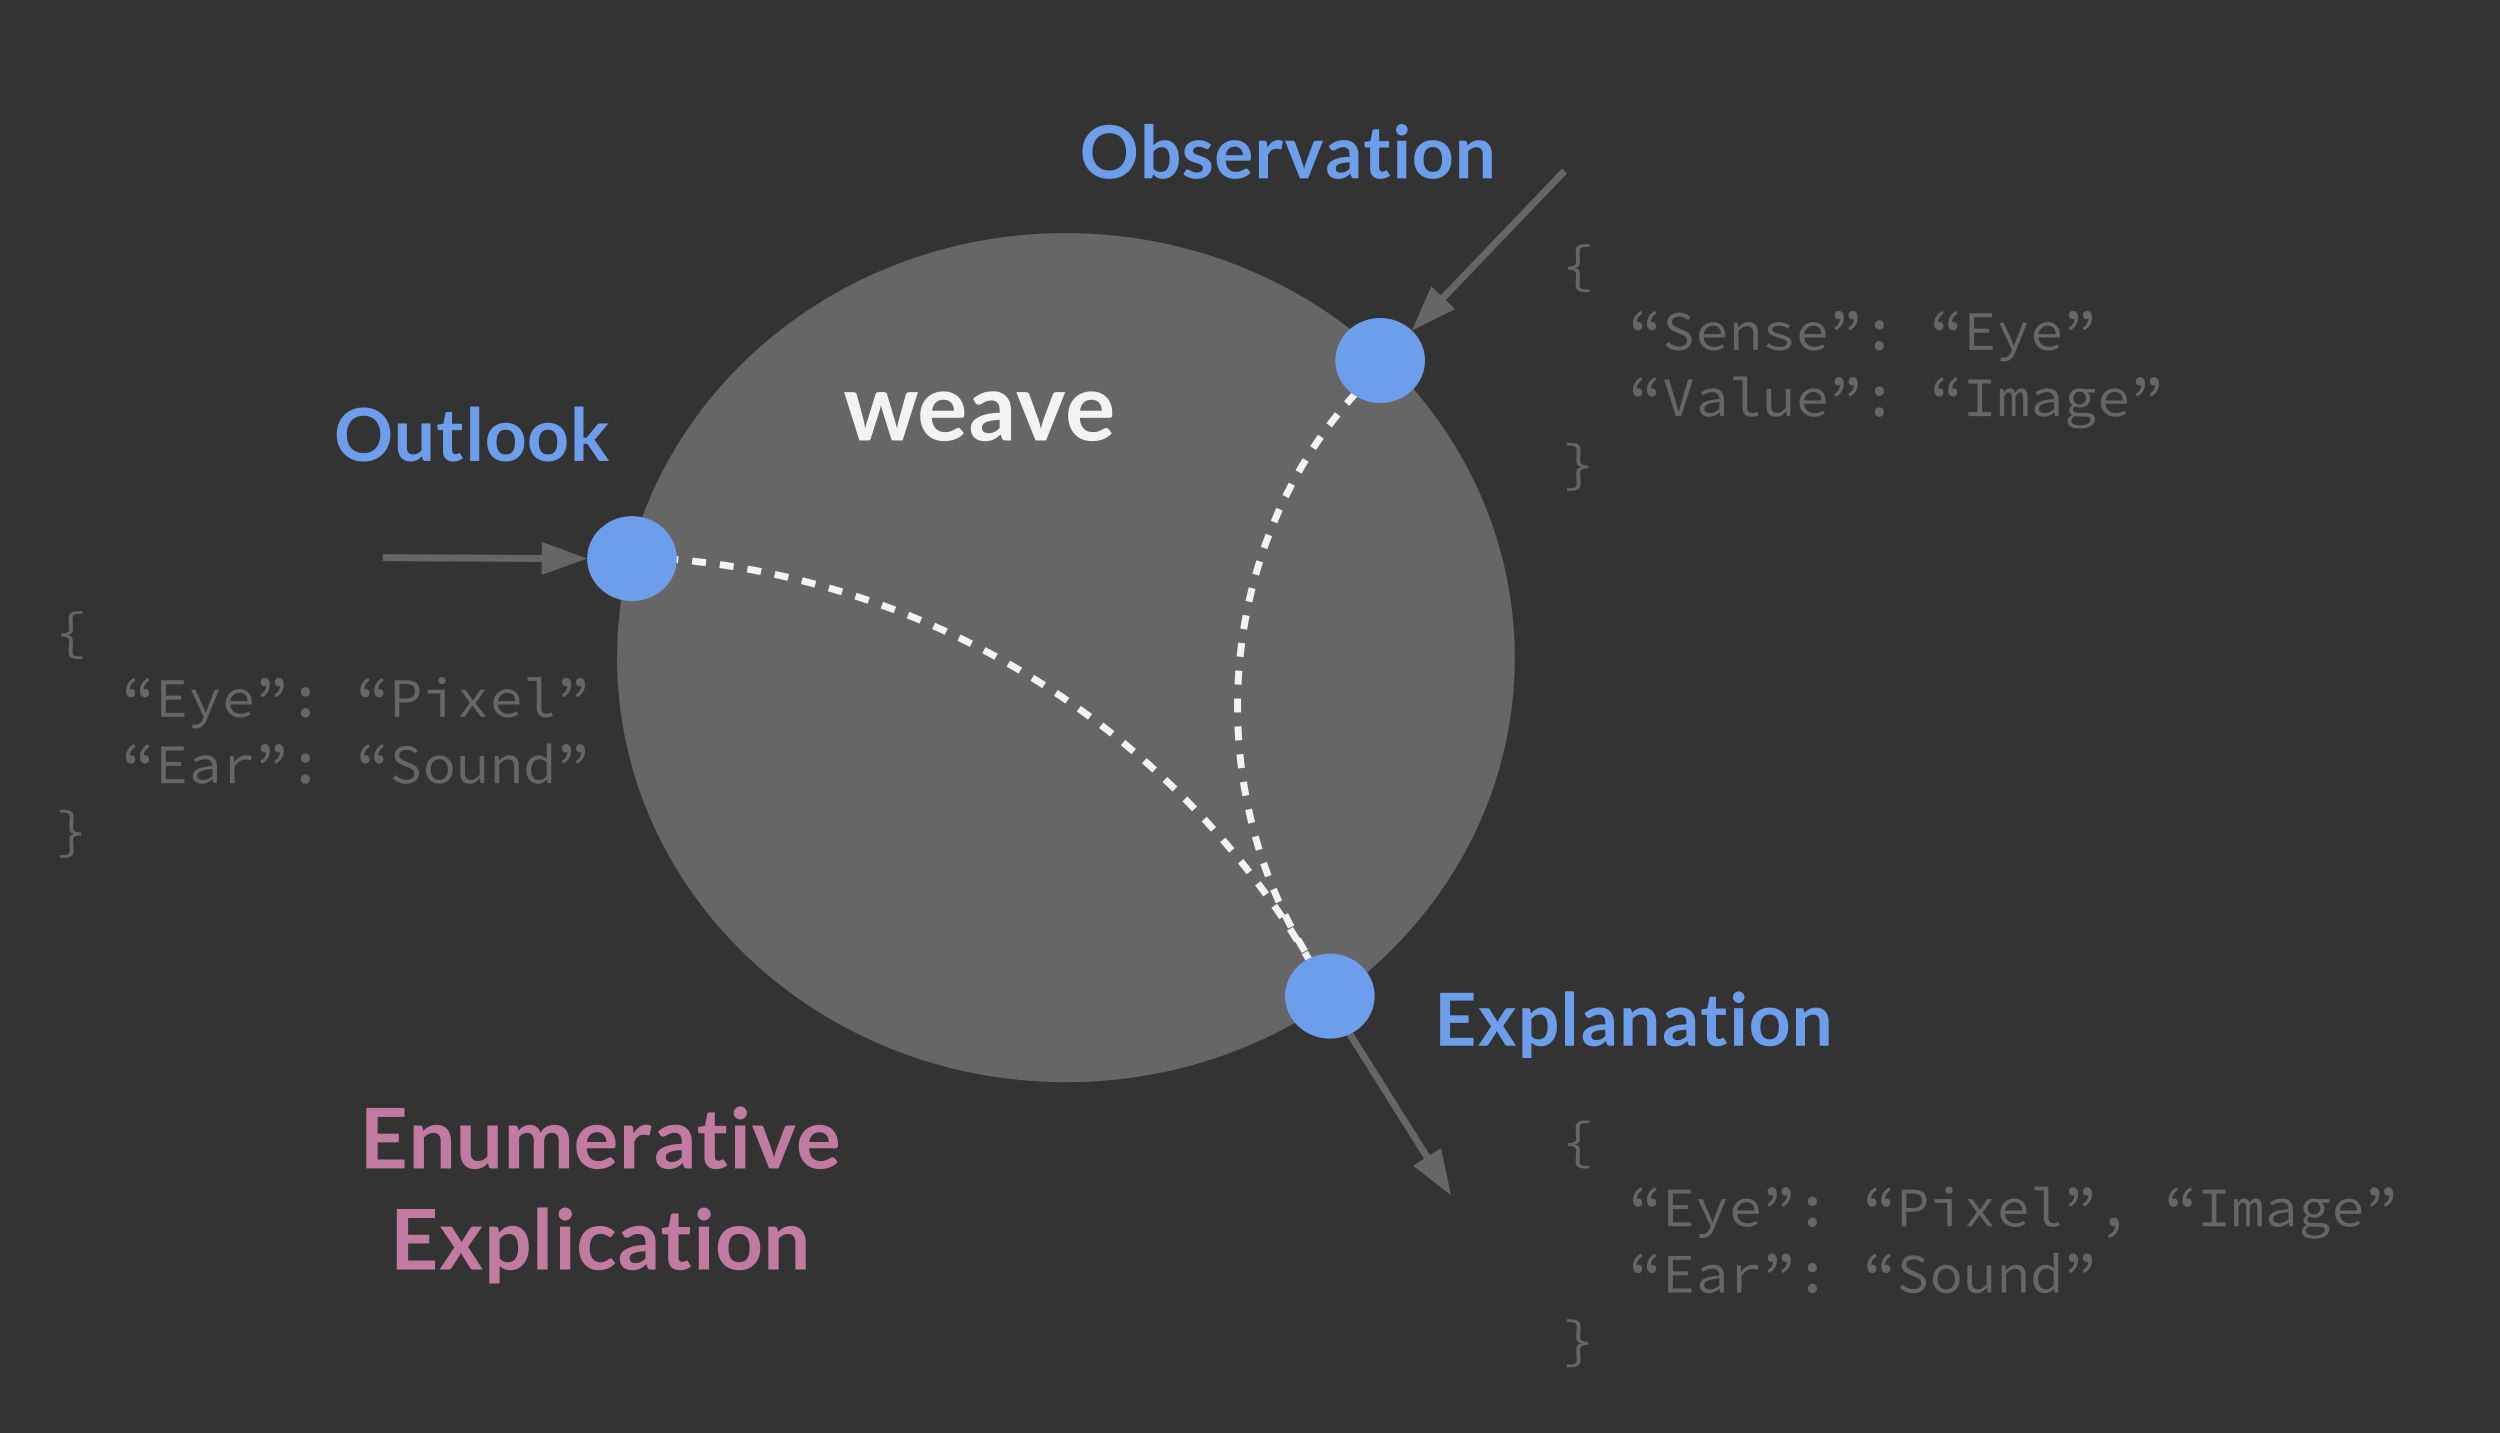 <?xml version="1.0" standalone="yes"?>

<svg version="1.1" viewBox="0.0 0.0 717.0 411.0" fill="none" stroke="none" stroke-linecap="square" stroke-miterlimit="10" xmlns="http://www.w3.org/2000/svg" xmlns:xlink="http://www.w3.org/1999/xlink"><rect x="0.0" y="0.0" width="717.0" height="411.0" fill="#333333" stroke="none"/><clipPath id="p.0"><path d="m0 0l717.0 0l0 411.0l-717.0 0l0 -411.0z" clip-rule="nonzero"></path></clipPath><g clip-path="url(#p.0)"><path fill="#000000" fill-opacity="0.0" d="m0 0l717.0 0l0 411.0l-717.0 0z" fill-rule="nonzero"></path><path fill="#666666" d="m176.969 188.614l0 0c0 -67.248 57.639 -121.764 128.74 -121.764l0 0c34.144 0 66.89 12.829 91.033 35.664c24.143 22.835 37.707 53.806 37.707 86.1l0 0c0 67.248 -57.639 121.764 -128.74 121.764l0 0c-71.101 0 -128.74 -54.515 -128.74 -121.764z" fill-rule="nonzero"></path><path fill="#000000" fill-opacity="0.0" d="m378.032 278.709l0 0c-34.798 -50.866 -29.781 -122.547 11.677 -166.854l78.878 90.714z" fill-rule="nonzero"></path><path fill="#000000" fill-opacity="0.0" d="m378.032 278.709l0 0c-34.798 -50.866 -29.781 -122.547 11.677 -166.854" fill-rule="nonzero"></path><path stroke="#f3f3f3" stroke-width="2.0" stroke-linejoin="round" stroke-linecap="butt" stroke-dasharray="2.0,6.0" d="m378.032 278.709l0 0c-34.798 -50.866 -29.781 -122.547 11.677 -166.854" fill-rule="nonzero"></path><path fill="#6d9eeb" d="m382.963 103.39l0 0c0 -6.732 5.76 -12.189 12.866 -12.189l0 0c3.412 0 6.685 1.284 9.098 3.57c2.413 2.286 3.768 5.386 3.768 8.619l0 0c0 6.732 -5.76 12.189 -12.866 12.189l0 0c-7.106 0 -12.866 -5.457 -12.866 -12.189z" fill-rule="nonzero"></path><path fill="#000000" fill-opacity="0.0" d="m83.529 100.368l103.906 0l0 48.693l-103.906 0z" fill-rule="nonzero"></path><path fill="#6d9eeb" d="m111.964 124.601q0 1.672 -0.562 3.094q-0.547 1.422 -1.562 2.469q-1.0 1.031 -2.422 1.625q-1.422 0.578 -3.141 0.578q-1.719 0 -3.141 -0.578q-1.422 -0.594 -2.438 -1.625q-1.016 -1.047 -1.578 -2.469q-0.547 -1.422 -0.547 -3.094q0 -1.672 0.547 -3.094q0.562 -1.422 1.578 -2.453q1.016 -1.047 2.438 -1.625q1.422 -0.578 3.141 -0.578q1.719 0 3.141 0.594q1.422 0.578 2.422 1.609q1.016 1.031 1.562 2.453q0.562 1.422 0.562 3.094zm-2.891 0q0 -1.25 -0.344 -2.234q-0.328 -1.0 -0.953 -1.688q-0.609 -0.703 -1.5 -1.062q-0.875 -0.375 -2.0 -0.375q-1.109 0 -2.0 0.375q-0.891 0.359 -1.516 1.062q-0.625 0.688 -0.969 1.688q-0.328 0.984 -0.328 2.234q0 1.25 0.328 2.25q0.344 0.984 0.969 1.672q0.625 0.688 1.516 1.062q0.891 0.359 2.0 0.359q1.125 0 2.0 -0.359q0.891 -0.375 1.5 -1.062q0.625 -0.688 0.953 -1.672q0.344 -1.0 0.344 -2.25zm7.614 -3.172l0 6.844q0 0.984 0.453 1.531q0.453 0.531 1.375 0.531q0.672 0 1.25 -0.297q0.594 -0.297 1.109 -0.828l0 -7.781l2.594 0l0 10.766l-1.578 0q-0.5 0 -0.656 -0.469l-0.188 -0.859q-0.328 0.328 -0.688 0.609q-0.359 0.281 -0.766 0.484q-0.406 0.188 -0.875 0.297q-0.469 0.109 -1.0 0.109q-0.875 0 -1.562 -0.297q-0.672 -0.312 -1.141 -0.844q-0.453 -0.547 -0.688 -1.297q-0.234 -0.766 -0.234 -1.656l0 -6.844l2.594 0zm13.281 10.938q-1.391 0 -2.156 -0.797q-0.75 -0.797 -0.75 -2.188l0 -6.016l-1.094 0q-0.203 0 -0.359 -0.141q-0.156 -0.141 -0.156 -0.406l0 -1.031l1.734 -0.281l0.547 -2.938q0.047 -0.219 0.188 -0.328q0.156 -0.109 0.391 -0.109l1.344 0l0 3.391l2.828 0l0 1.844l-2.828 0l0 5.828q0 0.516 0.25 0.797q0.25 0.281 0.672 0.281q0.25 0 0.406 -0.047q0.156 -0.062 0.281 -0.125q0.125 -0.062 0.219 -0.125q0.094 -0.062 0.188 -0.062q0.109 0 0.188 0.062q0.078 0.062 0.156 0.172l0.781 1.266q-0.562 0.469 -1.297 0.719q-0.734 0.234 -1.531 0.234zm7.473 -15.781l0 15.609l-2.594 0l0 -15.609l2.594 0zm7.624 4.672q1.203 0 2.188 0.391q0.984 0.391 1.672 1.109q0.703 0.703 1.078 1.734q0.375 1.031 0.375 2.297q0 1.281 -0.375 2.312q-0.375 1.031 -1.078 1.75q-0.688 0.719 -1.672 1.109q-0.984 0.391 -2.188 0.391q-1.203 0 -2.203 -0.391q-0.984 -0.391 -1.688 -1.109q-0.688 -0.719 -1.078 -1.75q-0.375 -1.031 -0.375 -2.312q0 -1.266 0.375 -2.297q0.391 -1.031 1.078 -1.734q0.703 -0.719 1.688 -1.109q1.0 -0.391 2.203 -0.391zm0 9.094q1.344 0 1.984 -0.891q0.656 -0.906 0.656 -2.656q0 -1.734 -0.656 -2.641q-0.641 -0.922 -1.984 -0.922q-1.359 0 -2.016 0.922q-0.656 0.906 -0.656 2.641q0 1.734 0.656 2.641q0.656 0.906 2.016 0.906zm12.125 -9.094q1.203 0 2.188 0.391q0.984 0.391 1.672 1.109q0.703 0.703 1.078 1.734q0.375 1.031 0.375 2.297q0 1.281 -0.375 2.312q-0.375 1.031 -1.078 1.75q-0.688 0.719 -1.672 1.109q-0.984 0.391 -2.188 0.391q-1.203 0 -2.203 -0.391q-0.984 -0.391 -1.688 -1.109q-0.688 -0.719 -1.078 -1.75q-0.375 -1.031 -0.375 -2.312q0 -1.266 0.375 -2.297q0.391 -1.031 1.078 -1.734q0.703 -0.719 1.688 -1.109q1.0 -0.391 2.203 -0.391zm0 9.094q1.344 0 1.984 -0.891q0.656 -0.906 0.656 -2.656q0 -1.734 -0.656 -2.641q-0.641 -0.922 -1.984 -0.922q-1.359 0 -2.016 0.922q-0.656 0.906 -0.656 2.641q0 1.734 0.656 2.641q0.656 0.906 2.016 0.906zm10.156 -13.766l0 8.938l0.484 0q0.25 0 0.391 -0.062q0.156 -0.078 0.328 -0.281l2.672 -3.312q0.188 -0.203 0.375 -0.312q0.203 -0.125 0.531 -0.125l2.375 0l-3.344 4.0q-0.188 0.219 -0.375 0.406q-0.188 0.172 -0.406 0.312q0.219 0.156 0.391 0.375q0.172 0.203 0.328 0.438l3.594 5.234l-2.344 0q-0.297 0 -0.516 -0.094q-0.203 -0.109 -0.375 -0.375l-2.734 -4.078q-0.156 -0.234 -0.328 -0.312q-0.156 -0.078 -0.469 -0.078l-0.578 0l0 4.938l-2.594 0l0 -15.609l2.594 0z" fill-rule="nonzero"></path><path fill="#000000" fill-opacity="0.0" d="m396.328 268.087l144.661 0l0 48.693l-144.661 0z" fill-rule="nonzero"></path><path fill="#6d9eeb" d="m422.615 284.726l0 2.25l-6.734 0l0 4.219l5.312 0l0 2.172l-5.312 0l0 4.297l6.734 0l0 2.25l-9.578 0l0 -15.188l9.578 0zm5.038 9.641l-3.531 -5.219l2.484 0q0.297 0 0.422 0.078q0.141 0.078 0.25 0.25l2.25 3.609q0.062 -0.188 0.141 -0.359q0.078 -0.188 0.188 -0.359l1.812 -2.844q0.125 -0.188 0.266 -0.281q0.141 -0.094 0.344 -0.094l2.375 0l-3.547 5.094l3.703 5.672l-2.5 0q-0.281 0 -0.469 -0.141q-0.172 -0.156 -0.281 -0.344l-2.297 -3.75q-0.094 0.375 -0.25 0.641l-2.016 3.109q-0.125 0.188 -0.297 0.344q-0.156 0.141 -0.406 0.141l-2.328 0l3.688 -5.547zm8.97 9.062l0 -14.281l1.578 0q0.25 0 0.422 0.109q0.188 0.109 0.25 0.359l0.203 1.0q0.656 -0.75 1.5 -1.203q0.844 -0.469 1.969 -0.469q0.891 0 1.609 0.375q0.734 0.359 1.266 1.062q0.531 0.688 0.812 1.719q0.297 1.016 0.297 2.344q0 1.203 -0.328 2.234q-0.328 1.031 -0.938 1.797q-0.594 0.75 -1.453 1.172q-0.844 0.422 -1.906 0.422q-0.922 0 -1.562 -0.281q-0.625 -0.281 -1.125 -0.766l0 4.406l-2.594 0zm5.031 -12.438q-0.797 0 -1.375 0.344q-0.578 0.328 -1.062 0.953l0 4.828q0.438 0.547 0.953 0.766q0.516 0.219 1.125 0.219q0.578 0 1.062 -0.219q0.484 -0.219 0.812 -0.672q0.328 -0.453 0.5 -1.141q0.188 -0.688 0.188 -1.625q0 -0.953 -0.156 -1.609q-0.156 -0.656 -0.438 -1.062q-0.281 -0.406 -0.688 -0.594q-0.406 -0.188 -0.922 -0.188zm9.78 -6.688l0 15.609l-2.594 0l0 -15.609l2.594 0zm11.467 15.609l-1.172 0q-0.359 0 -0.578 -0.109q-0.203 -0.109 -0.312 -0.453l-0.234 -0.766q-0.406 0.375 -0.797 0.656q-0.391 0.266 -0.812 0.469q-0.422 0.188 -0.891 0.281q-0.469 0.094 -1.047 0.094q-0.688 0 -1.266 -0.188q-0.578 -0.188 -1.0 -0.547q-0.406 -0.375 -0.641 -0.922q-0.234 -0.547 -0.234 -1.266q0 -0.609 0.312 -1.203q0.328 -0.594 1.078 -1.062q0.75 -0.484 1.984 -0.797q1.234 -0.312 3.078 -0.359l0 -0.625q0 -1.094 -0.453 -1.609q-0.453 -0.516 -1.328 -0.516q-0.641 0 -1.062 0.156q-0.406 0.141 -0.719 0.328q-0.312 0.172 -0.578 0.328q-0.266 0.141 -0.578 0.141q-0.25 0 -0.453 -0.141q-0.188 -0.141 -0.297 -0.328l-0.469 -0.828q1.859 -1.703 4.484 -1.703q0.938 0 1.672 0.312q0.75 0.297 1.266 0.859q0.516 0.547 0.781 1.312q0.266 0.766 0.266 1.688l0 6.797zm-5.047 -1.609q0.406 0 0.734 -0.078q0.344 -0.078 0.641 -0.219q0.297 -0.156 0.578 -0.359q0.281 -0.219 0.562 -0.516l0 -1.812q-1.141 0.047 -1.906 0.188q-0.75 0.141 -1.219 0.359q-0.453 0.219 -0.656 0.516q-0.188 0.297 -0.188 0.641q0 0.688 0.406 0.984q0.406 0.297 1.047 0.297zm7.775 1.609l0 -10.766l1.578 0q0.5 0 0.672 0.469l0.172 0.844q0.328 -0.328 0.688 -0.594q0.359 -0.281 0.766 -0.484q0.406 -0.203 0.859 -0.297q0.469 -0.109 1.016 -0.109q0.875 0 1.562 0.297q0.688 0.297 1.141 0.844q0.453 0.531 0.688 1.281q0.234 0.75 0.234 1.656l0 6.859l-2.594 0l0 -6.859q0 -0.984 -0.453 -1.516q-0.453 -0.547 -1.359 -0.547q-0.672 0 -1.266 0.312q-0.594 0.297 -1.109 0.812l0 7.797l-2.594 0zm20.562 0l-1.172 0q-0.359 0 -0.578 -0.109q-0.203 -0.109 -0.312 -0.453l-0.234 -0.766q-0.406 0.375 -0.797 0.656q-0.391 0.266 -0.812 0.469q-0.422 0.188 -0.891 0.281q-0.469 0.094 -1.047 0.094q-0.688 0 -1.266 -0.188q-0.578 -0.188 -1.0 -0.547q-0.406 -0.375 -0.641 -0.922q-0.234 -0.547 -0.234 -1.266q0 -0.609 0.312 -1.203q0.328 -0.594 1.078 -1.062q0.75 -0.484 1.984 -0.797q1.234 -0.312 3.078 -0.359l0 -0.625q0 -1.094 -0.453 -1.609q-0.453 -0.516 -1.328 -0.516q-0.641 0 -1.062 0.156q-0.406 0.141 -0.719 0.328q-0.312 0.172 -0.578 0.328q-0.266 0.141 -0.578 0.141q-0.25 0 -0.453 -0.141q-0.188 -0.141 -0.297 -0.328l-0.469 -0.828q1.859 -1.703 4.484 -1.703q0.938 0 1.672 0.312q0.75 0.297 1.266 0.859q0.516 0.547 0.781 1.312q0.266 0.766 0.266 1.688l0 6.797zm-5.047 -1.609q0.406 0 0.734 -0.078q0.344 -0.078 0.641 -0.219q0.297 -0.156 0.578 -0.359q0.281 -0.219 0.562 -0.516l0 -1.812q-1.141 0.047 -1.906 0.188q-0.75 0.141 -1.219 0.359q-0.453 0.219 -0.656 0.516q-0.188 0.297 -0.188 0.641q0 0.688 0.406 0.984q0.406 0.297 1.047 0.297zm11.306 1.781q-1.391 0 -2.156 -0.797q-0.75 -0.797 -0.75 -2.188l0 -6.016l-1.094 0q-0.203 0 -0.359 -0.141q-0.156 -0.141 -0.156 -0.406l0 -1.031l1.734 -0.281l0.547 -2.938q0.047 -0.219 0.188 -0.328q0.156 -0.109 0.391 -0.109l1.344 0l0 3.391l2.828 0l0 1.844l-2.828 0l0 5.828q0 0.516 0.25 0.797q0.25 0.281 0.672 0.281q0.25 0 0.406 -0.047q0.156 -0.062 0.281 -0.125q0.125 -0.062 0.219 -0.125q0.094 -0.062 0.188 -0.062q0.109 0 0.188 0.062q0.078 0.062 0.156 0.172l0.781 1.266q-0.562 0.469 -1.297 0.719q-0.734 0.234 -1.531 0.234zm7.473 -10.938l0 10.766l-2.594 0l0 -10.766l2.594 0zm0.391 -3.141q0 0.328 -0.141 0.625q-0.125 0.297 -0.359 0.516q-0.219 0.219 -0.531 0.359q-0.297 0.125 -0.641 0.125q-0.344 0 -0.641 -0.125q-0.297 -0.141 -0.516 -0.359q-0.219 -0.219 -0.359 -0.516q-0.125 -0.297 -0.125 -0.625q0 -0.359 0.125 -0.656q0.141 -0.312 0.359 -0.531q0.219 -0.219 0.516 -0.344q0.297 -0.141 0.641 -0.141q0.344 0 0.641 0.141q0.312 0.125 0.531 0.344q0.234 0.219 0.359 0.531q0.141 0.297 0.141 0.656zm7.233 2.969q1.203 0 2.188 0.391q0.984 0.391 1.672 1.109q0.703 0.703 1.078 1.734q0.375 1.031 0.375 2.297q0 1.281 -0.375 2.312q-0.375 1.031 -1.078 1.75q-0.688 0.719 -1.672 1.109q-0.984 0.391 -2.188 0.391q-1.203 0 -2.203 -0.391q-0.984 -0.391 -1.688 -1.109q-0.688 -0.719 -1.078 -1.75q-0.375 -1.031 -0.375 -2.312q0 -1.266 0.375 -2.297q0.391 -1.031 1.078 -1.734q0.703 -0.719 1.688 -1.109q1.0 -0.391 2.203 -0.391zm0 9.094q1.344 0 1.984 -0.891q0.656 -0.906 0.656 -2.656q0 -1.734 -0.656 -2.641q-0.641 -0.922 -1.984 -0.922q-1.359 0 -2.016 0.922q-0.656 0.906 -0.656 2.641q0 1.734 0.656 2.641q0.656 0.906 2.016 0.906zm7.531 1.844l0 -10.766l1.578 0q0.5 0 0.672 0.469l0.172 0.844q0.328 -0.328 0.688 -0.594q0.359 -0.281 0.766 -0.484q0.406 -0.203 0.859 -0.297q0.469 -0.109 1.016 -0.109q0.875 0 1.562 0.297q0.688 0.297 1.141 0.844q0.453 0.531 0.688 1.281q0.234 0.75 0.234 1.656l0 6.859l-2.594 0l0 -6.859q0 -0.984 -0.453 -1.516q-0.453 -0.547 -1.359 -0.547q-0.672 0 -1.266 0.312q-0.594 0.297 -1.109 0.812l0 7.797l-2.594 0z" fill-rule="nonzero"></path><path fill="#000000" fill-opacity="0.0" d="m297.147 19.312l144.661 0l0 48.693l-144.661 0z" fill-rule="nonzero"></path><path fill="#6d9eeb" d="m325.837 43.545q0 1.672 -0.562 3.094q-0.547 1.422 -1.562 2.469q-1.0 1.031 -2.422 1.625q-1.422 0.578 -3.141 0.578q-1.719 0 -3.141 -0.578q-1.422 -0.594 -2.438 -1.625q-1.016 -1.047 -1.578 -2.469q-0.547 -1.422 -0.547 -3.094q0 -1.672 0.547 -3.094q0.562 -1.422 1.578 -2.453q1.016 -1.047 2.438 -1.625q1.422 -0.578 3.141 -0.578q1.719 0 3.141 0.594q1.422 0.578 2.422 1.609q1.016 1.031 1.562 2.453q0.562 1.422 0.562 3.094zm-2.891 0q0 -1.25 -0.344 -2.234q-0.328 -1.0 -0.953 -1.688q-0.609 -0.703 -1.5 -1.062q-0.875 -0.375 -2.0 -0.375q-1.109 0 -2.0 0.375q-0.891 0.359 -1.516 1.062q-0.625 0.688 -0.969 1.688q-0.328 0.984 -0.328 2.234q0 1.25 0.328 2.25q0.344 0.984 0.969 1.672q0.625 0.688 1.516 1.062q0.891 0.359 2.0 0.359q1.125 0 2.0 -0.359q0.891 -0.375 1.5 -1.062q0.625 -0.688 0.953 -1.672q0.344 -1.0 0.344 -2.25zm5.27 7.594l0 -15.609l2.594 0l0 6.156q0.641 -0.672 1.438 -1.078q0.812 -0.406 1.891 -0.406q0.891 0 1.609 0.359q0.734 0.359 1.266 1.062q0.531 0.688 0.812 1.703q0.297 1.016 0.297 2.344q0 1.203 -0.328 2.234q-0.328 1.031 -0.938 1.797q-0.594 0.75 -1.453 1.172q-0.844 0.422 -1.906 0.422q-0.5 0 -0.906 -0.109q-0.406 -0.094 -0.75 -0.266q-0.328 -0.188 -0.625 -0.438q-0.281 -0.25 -0.547 -0.578l-0.109 0.734q-0.062 0.266 -0.219 0.391q-0.156 0.109 -0.422 0.109l-1.703 0zm5.031 -8.922q-0.797 0 -1.375 0.344q-0.578 0.328 -1.062 0.953l0 4.828q0.438 0.547 0.953 0.766q0.516 0.219 1.125 0.219q0.594 0 1.062 -0.219q0.484 -0.219 0.812 -0.672q0.328 -0.453 0.5 -1.141q0.188 -0.688 0.188 -1.625q0 -0.953 -0.156 -1.609q-0.156 -0.656 -0.438 -1.062q-0.281 -0.406 -0.688 -0.594q-0.406 -0.188 -0.922 -0.188zm13.485 0.25q-0.109 0.172 -0.234 0.234q-0.109 0.062 -0.281 0.062q-0.188 0 -0.406 -0.094q-0.219 -0.109 -0.5 -0.234q-0.281 -0.141 -0.641 -0.234q-0.359 -0.109 -0.859 -0.109q-0.766 0 -1.203 0.328q-0.438 0.312 -0.438 0.844q0 0.344 0.219 0.578q0.234 0.234 0.594 0.422q0.375 0.172 0.844 0.312q0.484 0.141 0.969 0.312q0.5 0.172 0.969 0.391q0.469 0.203 0.844 0.547q0.375 0.328 0.594 0.797q0.234 0.453 0.234 1.109q0 0.766 -0.281 1.422q-0.281 0.656 -0.828 1.141q-0.547 0.469 -1.359 0.75q-0.797 0.266 -1.844 0.266q-0.547 0 -1.078 -0.109q-0.531 -0.094 -1.031 -0.266q-0.484 -0.188 -0.906 -0.422q-0.406 -0.25 -0.719 -0.531l0.609 -0.984q0.109 -0.188 0.266 -0.281q0.156 -0.094 0.406 -0.094q0.234 0 0.453 0.141q0.219 0.141 0.5 0.297q0.281 0.156 0.656 0.297q0.391 0.125 0.984 0.125q0.453 0 0.781 -0.109q0.328 -0.109 0.547 -0.281q0.219 -0.172 0.312 -0.406q0.109 -0.25 0.109 -0.5q0 -0.375 -0.234 -0.609q-0.219 -0.25 -0.594 -0.422q-0.375 -0.188 -0.859 -0.328q-0.469 -0.141 -0.969 -0.297q-0.5 -0.172 -0.984 -0.391q-0.469 -0.234 -0.844 -0.578q-0.375 -0.359 -0.609 -0.859q-0.219 -0.5 -0.219 -1.219q0 -0.656 0.266 -1.25q0.266 -0.609 0.766 -1.047q0.516 -0.453 1.281 -0.719q0.766 -0.266 1.75 -0.266q1.125 0 2.031 0.375q0.922 0.359 1.531 0.953l-0.594 0.938zm7.383 -2.266q1.016 0 1.859 0.328q0.859 0.312 1.484 0.938q0.625 0.625 0.969 1.547q0.344 0.906 0.344 2.062q0 0.297 -0.031 0.5q-0.016 0.188 -0.094 0.297q-0.062 0.109 -0.188 0.156q-0.109 0.047 -0.281 0.047l-6.656 0q0.109 1.656 0.875 2.438q0.781 0.781 2.062 0.781q0.641 0 1.094 -0.141q0.453 -0.156 0.797 -0.328q0.344 -0.188 0.594 -0.328q0.266 -0.156 0.5 -0.156q0.156 0 0.266 0.062q0.125 0.062 0.219 0.188l0.75 0.938q-0.438 0.5 -0.969 0.844q-0.531 0.344 -1.125 0.547q-0.578 0.203 -1.188 0.281q-0.594 0.094 -1.156 0.094q-1.125 0 -2.094 -0.375q-0.969 -0.375 -1.688 -1.094q-0.703 -0.734 -1.125 -1.812q-0.406 -1.078 -0.406 -2.5q0 -1.094 0.359 -2.062q0.359 -0.969 1.016 -1.688q0.672 -0.719 1.625 -1.141q0.969 -0.422 2.188 -0.422zm0.047 1.859q-1.141 0 -1.781 0.641q-0.641 0.641 -0.812 1.812l4.875 0q0 -0.5 -0.141 -0.938q-0.141 -0.453 -0.422 -0.781q-0.281 -0.344 -0.719 -0.531q-0.422 -0.203 -1.0 -0.203zm6.9 9.078l0 -10.766l1.516 0q0.406 0 0.562 0.141q0.156 0.141 0.203 0.5l0.156 1.312q0.578 -1.0 1.359 -1.578q0.781 -0.578 1.75 -0.578q0.797 0 1.312 0.359l-0.328 1.953q-0.031 0.188 -0.141 0.266q-0.109 0.078 -0.281 0.078q-0.156 0 -0.438 -0.078q-0.266 -0.078 -0.719 -0.078q-0.812 0 -1.391 0.453q-0.578 0.438 -0.969 1.312l0 6.703l-2.594 0zm14.103 0l-2.344 0l-4.297 -10.766l2.156 0q0.281 0 0.469 0.141q0.203 0.125 0.281 0.328l2.078 5.766q0.172 0.5 0.297 0.984q0.125 0.484 0.219 0.969q0.094 -0.484 0.203 -0.969q0.125 -0.484 0.312 -0.984l2.141 -5.766q0.078 -0.203 0.266 -0.328q0.188 -0.141 0.453 -0.141l2.047 0l-4.281 10.766zm14.425 0l-1.172 0q-0.359 0 -0.578 -0.109q-0.203 -0.109 -0.312 -0.453l-0.234 -0.766q-0.406 0.375 -0.797 0.656q-0.391 0.266 -0.812 0.469q-0.422 0.188 -0.891 0.281q-0.469 0.094 -1.047 0.094q-0.688 0 -1.266 -0.188q-0.578 -0.188 -1.0 -0.547q-0.406 -0.375 -0.641 -0.922q-0.234 -0.547 -0.234 -1.266q0 -0.609 0.312 -1.203q0.328 -0.594 1.078 -1.062q0.75 -0.484 1.984 -0.797q1.234 -0.312 3.078 -0.359l0 -0.625q0 -1.094 -0.453 -1.609q-0.453 -0.516 -1.328 -0.516q-0.641 0 -1.062 0.156q-0.406 0.141 -0.719 0.328q-0.312 0.172 -0.578 0.328q-0.266 0.141 -0.578 0.141q-0.25 0 -0.453 -0.141q-0.188 -0.141 -0.297 -0.328l-0.469 -0.828q1.859 -1.703 4.484 -1.703q0.938 0 1.672 0.312q0.75 0.297 1.266 0.859q0.516 0.547 0.781 1.312q0.266 0.766 0.266 1.688l0 6.797zm-5.047 -1.609q0.406 0 0.734 -0.078q0.344 -0.078 0.641 -0.219q0.297 -0.156 0.578 -0.359q0.281 -0.219 0.562 -0.516l0 -1.812q-1.141 0.047 -1.906 0.188q-0.75 0.141 -1.219 0.359q-0.453 0.219 -0.656 0.516q-0.188 0.297 -0.188 0.641q0 0.688 0.406 0.984q0.406 0.297 1.047 0.297zm11.306 1.781q-1.391 0 -2.156 -0.797q-0.75 -0.797 -0.75 -2.188l0 -6.016l-1.094 0q-0.203 0 -0.359 -0.141q-0.156 -0.141 -0.156 -0.406l0 -1.031l1.734 -0.281l0.547 -2.938q0.047 -0.219 0.188 -0.328q0.156 -0.109 0.391 -0.109l1.344 0l0 3.391l2.828 0l0 1.844l-2.828 0l0 5.828q0 0.516 0.25 0.797q0.25 0.281 0.672 0.281q0.25 0 0.406 -0.047q0.156 -0.062 0.281 -0.125q0.125 -0.062 0.219 -0.125q0.094 -0.062 0.188 -0.062q0.109 0 0.188 0.062q0.078 0.062 0.156 0.172l0.781 1.266q-0.562 0.469 -1.297 0.719q-0.734 0.234 -1.531 0.234zm7.473 -10.938l0 10.766l-2.594 0l0 -10.766l2.594 0zm0.391 -3.141q0 0.328 -0.141 0.625q-0.125 0.297 -0.359 0.516q-0.219 0.219 -0.531 0.359q-0.297 0.125 -0.641 0.125q-0.344 0 -0.641 -0.125q-0.297 -0.141 -0.516 -0.359q-0.219 -0.219 -0.359 -0.516q-0.125 -0.297 -0.125 -0.625q0 -0.359 0.125 -0.656q0.141 -0.312 0.359 -0.531q0.219 -0.219 0.516 -0.344q0.297 -0.141 0.641 -0.141q0.344 0 0.641 0.141q0.312 0.125 0.531 0.344q0.234 0.219 0.359 0.531q0.141 0.297 0.141 0.656zm7.233 2.969q1.203 0 2.188 0.391q0.984 0.391 1.672 1.109q0.703 0.703 1.078 1.734q0.375 1.031 0.375 2.297q0 1.281 -0.375 2.312q-0.375 1.031 -1.078 1.75q-0.688 0.719 -1.672 1.109q-0.984 0.391 -2.188 0.391q-1.203 0 -2.203 -0.391q-0.984 -0.391 -1.688 -1.109q-0.688 -0.719 -1.078 -1.75q-0.375 -1.031 -0.375 -2.312q0 -1.266 0.375 -2.297q0.391 -1.031 1.078 -1.734q0.703 -0.719 1.688 -1.109q1.0 -0.391 2.203 -0.391zm0 9.094q1.344 0 1.984 -0.891q0.656 -0.906 0.656 -2.656q0 -1.734 -0.656 -2.641q-0.641 -0.922 -1.984 -0.922q-1.359 0 -2.016 0.922q-0.656 0.906 -0.656 2.641q0 1.734 0.656 2.641q0.656 0.906 2.016 0.906zm7.531 1.844l0 -10.766l1.578 0q0.5 0 0.672 0.469l0.172 0.844q0.328 -0.328 0.688 -0.594q0.359 -0.281 0.766 -0.484q0.406 -0.203 0.859 -0.297q0.469 -0.109 1.016 -0.109q0.875 0 1.562 0.297q0.688 0.297 1.141 0.844q0.453 0.531 0.688 1.281q0.234 0.75 0.234 1.656l0 6.859l-2.594 0l0 -6.859q0 -0.984 -0.453 -1.516q-0.453 -0.547 -1.359 -0.547q-0.672 0 -1.266 0.312q-0.594 0.297 -1.109 0.812l0 7.797l-2.594 0z" fill-rule="nonzero"></path><path fill="#000000" fill-opacity="0.0" d="m448.013 49.763l-43.087 45.008" fill-rule="nonzero"></path><path stroke="#666666" stroke-width="2.0" stroke-linejoin="round" stroke-linecap="butt" d="m448.013 49.763l-34.788 36.34" fill-rule="evenodd"></path><path fill="#666666" stroke="#666666" stroke-width="2.0" stroke-linecap="butt" d="m410.839 83.819l-3.89 8.841l8.663 -4.272z" fill-rule="evenodd"></path><path fill="#000000" fill-opacity="0.0" d="m110.748 159.958l57.638 0.252" fill-rule="nonzero"></path><path stroke="#666666" stroke-width="2.0" stroke-linejoin="round" stroke-linecap="butt" d="m110.748 159.958l45.638 0.2" fill-rule="evenodd"></path><path fill="#666666" stroke="#666666" stroke-width="2.0" stroke-linecap="butt" d="m156.371 163.461l9.091 -3.264l-9.062 -3.343z" fill-rule="evenodd"></path><path fill="#000000" fill-opacity="0.0" d="m386.35 295.321l29.827 47.496" fill-rule="nonzero"></path><path stroke="#666666" stroke-width="2.0" stroke-linejoin="round" stroke-linecap="butt" d="m386.35 295.321l23.445 37.334" fill-rule="evenodd"></path><path fill="#666666" stroke="#666666" stroke-width="2.0" stroke-linecap="butt" d="m406.997 334.411l7.624 5.929l-2.029 -9.443z" fill-rule="evenodd"></path><path fill="#000000" fill-opacity="0.0" d="m6.597 162.235l186.425 0l0 122.457l-186.425 0z" fill-rule="nonzero"></path><path fill="#666666" d="m19.691 186.891q0 -0.422 0.016 -0.812q0.031 -0.391 0.047 -0.75q0.031 -0.375 0.047 -0.75q0.031 -0.375 0.031 -0.766q0 -0.25 -0.094 -0.453q-0.094 -0.219 -0.359 -0.391q-0.25 -0.188 -0.703 -0.297q-0.453 -0.109 -1.156 -0.109l0 -0.828q0.703 0 1.156 -0.109q0.453 -0.125 0.703 -0.297q0.266 -0.172 0.359 -0.391q0.094 -0.219 0.094 -0.453q0 -0.766 -0.078 -1.516q-0.062 -0.75 -0.062 -1.578q0 -0.625 0.172 -1.031q0.188 -0.406 0.547 -0.641q0.375 -0.25 0.922 -0.344q0.562 -0.109 1.328 -0.109l0.969 0l0 0.766l-0.828 0q-0.609 0 -1.0 0.078q-0.391 0.078 -0.609 0.25q-0.219 0.172 -0.297 0.453q-0.078 0.281 -0.078 0.656q0 0.688 0.047 1.422q0.047 0.734 0.047 1.484q0 0.781 -0.312 1.188q-0.312 0.406 -1.141 0.547l0 0.062q0.828 0.156 1.141 0.562q0.312 0.406 0.312 1.188q0 0.812 -0.047 1.484q-0.047 0.672 -0.047 1.406q0 0.391 0.078 0.672q0.078 0.281 0.297 0.438q0.219 0.172 0.609 0.25q0.391 0.078 1.0 0.078l0.828 0l0 0.781l-0.969 0q-0.766 0 -1.328 -0.109q-0.547 -0.109 -0.922 -0.344q-0.359 -0.234 -0.547 -0.656q-0.172 -0.406 -0.172 -1.031z" fill-rule="nonzero"></path><path fill="#666666" d="m38.875 195.173q-0.75 0.438 -1.172 1.078q-0.422 0.625 -0.469 1.453q0.188 -0.094 0.406 -0.094q0.5 0 0.812 0.328q0.312 0.312 0.312 0.828q0 0.562 -0.344 0.906q-0.328 0.328 -0.844 0.328q-0.625 0 -1.031 -0.5q-0.406 -0.516 -0.406 -1.422q0 -1.203 0.609 -2.156q0.609 -0.953 1.688 -1.516l0.438 0.766zm4.0 0q-0.75 0.438 -1.172 1.078q-0.422 0.625 -0.469 1.453q0.188 -0.094 0.406 -0.094q0.5 0 0.812 0.328q0.312 0.312 0.312 0.828q0 0.562 -0.344 0.906q-0.328 0.328 -0.844 0.328q-0.625 0 -1.031 -0.5q-0.406 -0.516 -0.406 -1.422q0 -1.203 0.609 -2.156q0.609 -0.953 1.688 -1.516l0.438 0.766zm3.366 -0.078l6.469 0l0 1.125l-5.125 0l0 3.297l4.328 0l0 1.141l-4.328 0l0 3.797l5.297 0l0 1.141l-6.641 0l0 -10.5zm9.1 12.641q0.156 0.047 0.344 0.078q0.188 0.031 0.359 0.031q0.812 0 1.328 -0.469q0.516 -0.469 0.797 -1.188l0.25 -0.578l-3.641 -7.797l1.328 0l1.906 4.312q0.219 0.516 0.469 1.109q0.25 0.578 0.484 1.141l0.078 0q0.203 -0.562 0.422 -1.141q0.219 -0.578 0.406 -1.109l1.688 -4.312l1.25 0l-3.422 8.422q-0.219 0.578 -0.516 1.062q-0.281 0.5 -0.688 0.859q-0.391 0.359 -0.922 0.562q-0.516 0.219 -1.172 0.219q-0.578 0 -1.016 -0.156l0.266 -1.047l0 0zm9.366 -6.016q0 -0.953 0.328 -1.719q0.344 -0.766 0.891 -1.281q0.547 -0.531 1.25 -0.812q0.719 -0.281 1.484 -0.281q0.828 0 1.484 0.266q0.656 0.266 1.109 0.75q0.453 0.469 0.688 1.141q0.25 0.672 0.25 1.5q0 0.203 -0.016 0.406q0 0.188 -0.031 0.344l-6.078 0q0.016 0.625 0.234 1.125q0.234 0.484 0.625 0.844q0.406 0.344 0.938 0.547q0.531 0.188 1.172 0.188q0.688 0 1.25 -0.188q0.578 -0.203 1.125 -0.531l0.453 0.859q-0.562 0.359 -1.312 0.641q-0.734 0.266 -1.672 0.266q-0.859 0 -1.625 -0.281q-0.766 -0.281 -1.328 -0.797q-0.562 -0.516 -0.891 -1.266q-0.328 -0.75 -0.328 -1.719zm6.266 -0.641q0 -1.172 -0.609 -1.781q-0.609 -0.625 -1.688 -0.625q-0.484 0 -0.922 0.156q-0.438 0.156 -0.797 0.469q-0.344 0.312 -0.594 0.766q-0.234 0.438 -0.312 1.016l4.922 0zm3.694 -1.859q0.766 -0.406 1.188 -1.031q0.438 -0.641 0.484 -1.484q-0.203 0.094 -0.422 0.094q-0.516 0 -0.828 -0.312q-0.312 -0.312 -0.312 -0.828q0 -0.562 0.328 -0.906q0.344 -0.344 0.859 -0.344q0.641 0 1.031 0.516q0.406 0.516 0.406 1.422q0 1.203 -0.609 2.156q-0.609 0.938 -1.672 1.5l-0.453 -0.781zm4.0 0q0.766 -0.406 1.188 -1.031q0.438 -0.641 0.484 -1.484q-0.203 0.094 -0.422 0.094q-0.516 0 -0.828 -0.312q-0.312 -0.312 -0.312 -0.828q0 -0.562 0.328 -0.906q0.344 -0.344 0.859 -0.344q0.641 0 1.031 0.516q0.406 0.516 0.406 1.422q0 1.203 -0.609 2.156q-0.609 0.938 -1.672 1.5l-0.453 -0.781zm7.631 -0.781q0 -0.609 0.375 -0.984q0.375 -0.375 0.922 -0.375q0.547 0 0.922 0.375q0.375 0.375 0.375 0.984q0 0.609 -0.375 0.984q-0.375 0.359 -0.922 0.359q-0.547 0 -0.922 -0.359q-0.375 -0.375 -0.375 -0.984zm0 6.0q0 -0.609 0.375 -0.984q0.375 -0.375 0.922 -0.375q0.547 0 0.922 0.375q0.375 0.375 0.375 0.984q0 0.609 -0.375 0.984q-0.375 0.359 -0.922 0.359q-0.547 0 -0.922 -0.359q-0.375 -0.375 -0.375 -0.984zm19.778 -9.266q-0.75 0.438 -1.172 1.078q-0.422 0.625 -0.469 1.453q0.188 -0.094 0.406 -0.094q0.5 0 0.812 0.328q0.312 0.312 0.312 0.828q0 0.562 -0.344 0.906q-0.328 0.328 -0.844 0.328q-0.625 0 -1.031 -0.5q-0.406 -0.516 -0.406 -1.422q0 -1.203 0.609 -2.156q0.609 -0.953 1.688 -1.516l0.438 0.766zm4.0 0q-0.75 0.438 -1.172 1.078q-0.422 0.625 -0.469 1.453q0.188 -0.094 0.406 -0.094q0.5 0 0.812 0.328q0.312 0.312 0.312 0.828q0 0.562 -0.344 0.906q-0.328 0.328 -0.844 0.328q-0.625 0 -1.031 -0.5q-0.406 -0.516 -0.406 -1.422q0 -1.203 0.609 -2.156q0.609 -0.953 1.688 -1.516l0.438 0.766zm3.147 -0.078l3.219 0q0.875 0 1.594 0.172q0.719 0.156 1.219 0.516q0.5 0.359 0.781 0.953q0.281 0.594 0.281 1.453q0 0.828 -0.281 1.438q-0.281 0.609 -0.797 1.016q-0.5 0.391 -1.219 0.594q-0.703 0.203 -1.578 0.203l-1.891 0l0 4.156l-1.328 0l0 -10.5zm3.047 5.25q1.391 0 2.047 -0.516q0.672 -0.516 0.672 -1.641q0 -1.141 -0.688 -1.578q-0.672 -0.438 -2.031 -0.438l-1.719 0l0 4.172l1.719 0zm6.366 -2.531l4.938 0l0 7.781l-1.312 0l0 -6.703l-3.625 0l0 -1.078zm4.125 -1.594q-0.453 0 -0.75 -0.266q-0.297 -0.281 -0.297 -0.75q0 -0.453 0.297 -0.734q0.297 -0.281 0.75 -0.281q0.453 0 0.75 0.281q0.312 0.281 0.312 0.734q0 0.469 -0.312 0.75q-0.297 0.266 -0.75 0.266zm8.022 5.344l-2.734 -3.75l1.453 0l1.234 1.719q0.203 0.312 0.438 0.656q0.234 0.328 0.469 0.656l0.062 0q0.234 -0.328 0.453 -0.672q0.219 -0.359 0.438 -0.672l1.156 -1.688l1.406 0l-2.781 3.859l2.984 3.922l-1.438 0l-1.359 -1.797q-0.25 -0.328 -0.516 -0.688q-0.266 -0.375 -0.516 -0.719l-0.062 0q-0.234 0.359 -0.484 0.703q-0.234 0.344 -0.469 0.703l-1.281 1.797l-1.406 0l2.953 -4.031zm6.725 0.156q0 -0.953 0.328 -1.719q0.344 -0.766 0.891 -1.281q0.547 -0.531 1.25 -0.812q0.719 -0.281 1.484 -0.281q0.828 0 1.484 0.266q0.656 0.266 1.109 0.75q0.453 0.469 0.688 1.141q0.25 0.672 0.25 1.5q0 0.203 -0.016 0.406q0 0.188 -0.031 0.344l-6.078 0q0.016 0.625 0.234 1.125q0.234 0.484 0.625 0.844q0.406 0.344 0.938 0.547q0.531 0.188 1.172 0.188q0.688 0 1.25 -0.188q0.578 -0.203 1.125 -0.531l0.453 0.859q-0.562 0.359 -1.312 0.641q-0.734 0.266 -1.672 0.266q-0.859 0 -1.625 -0.281q-0.766 -0.281 -1.328 -0.797q-0.562 -0.516 -0.891 -1.266q-0.328 -0.75 -0.328 -1.719zm6.266 -0.641q0 -1.172 -0.609 -1.781q-0.609 -0.625 -1.688 -0.625q-0.484 0 -0.922 0.156q-0.438 0.156 -0.797 0.469q-0.344 0.312 -0.594 0.766q-0.234 0.438 -0.312 1.016l4.922 0zm3.522 -6.875l3.969 0l0 8.875q0 0.875 0.406 1.25q0.406 0.375 1.109 0.375q0.641 0 1.469 -0.375l0.344 1.0q-0.531 0.188 -1.0 0.312q-0.453 0.141 -1.094 0.141q-1.25 0 -1.906 -0.703q-0.641 -0.703 -0.641 -2.094l0 -7.703l-2.656 0l0 -1.078zm9.772 5.016q0.766 -0.406 1.188 -1.031q0.438 -0.641 0.484 -1.484q-0.203 0.094 -0.422 0.094q-0.516 0 -0.828 -0.312q-0.312 -0.312 -0.312 -0.828q0 -0.562 0.328 -0.906q0.344 -0.344 0.859 -0.344q0.641 0 1.031 0.516q0.406 0.516 0.406 1.422q0 1.203 -0.609 2.156q-0.609 0.938 -1.672 1.5l-0.453 -0.781zm4.0 0q0.766 -0.406 1.188 -1.031q0.438 -0.641 0.484 -1.484q-0.203 0.094 -0.422 0.094q-0.516 0 -0.828 -0.312q-0.312 -0.312 -0.312 -0.828q0 -0.562 0.328 -0.906q0.344 -0.344 0.859 -0.344q0.641 0 1.031 0.516q0.406 0.516 0.406 1.422q0 1.203 -0.609 2.156q-0.609 0.938 -1.672 1.5l-0.453 -0.781z" fill-rule="nonzero"></path><path fill="#666666" d="m38.875 214.173q-0.75 0.438 -1.172 1.078q-0.422 0.625 -0.469 1.453q0.188 -0.094 0.406 -0.094q0.5 0 0.812 0.328q0.312 0.312 0.312 0.828q0 0.562 -0.344 0.906q-0.328 0.328 -0.844 0.328q-0.625 0 -1.031 -0.5q-0.406 -0.516 -0.406 -1.422q0 -1.203 0.609 -2.156q0.609 -0.953 1.688 -1.516l0.438 0.766zm4.0 0q-0.75 0.438 -1.172 1.078q-0.422 0.625 -0.469 1.453q0.188 -0.094 0.406 -0.094q0.5 0 0.812 0.328q0.312 0.312 0.312 0.828q0 0.562 -0.344 0.906q-0.328 0.328 -0.844 0.328q-0.625 0 -1.031 -0.5q-0.406 -0.516 -0.406 -1.422q0 -1.203 0.609 -2.156q0.609 -0.953 1.688 -1.516l0.438 0.766zm3.366 -0.078l6.469 0l0 1.125l-5.125 0l0 3.297l4.328 0l0 1.141l-4.328 0l0 3.797l5.297 0l0 1.141l-6.641 0l0 -10.5zm9.053 8.484q0 -0.656 0.312 -1.141q0.312 -0.484 0.984 -0.844q0.688 -0.359 1.75 -0.578q1.078 -0.219 2.578 -0.344q-0.016 -0.406 -0.125 -0.75q-0.109 -0.359 -0.359 -0.625q-0.234 -0.266 -0.625 -0.422q-0.391 -0.156 -0.953 -0.156q-0.766 0 -1.469 0.297q-0.703 0.297 -1.25 0.625l-0.516 -0.891q0.297 -0.203 0.688 -0.391q0.391 -0.203 0.828 -0.359q0.438 -0.172 0.938 -0.266q0.5 -0.109 1.016 -0.109q1.594 0 2.359 0.875q0.781 0.875 0.781 2.328l0 4.766l-1.062 0l-0.109 -1.062l-0.047 0q-0.656 0.516 -1.453 0.891q-0.797 0.359 -1.625 0.359q-0.547 0 -1.031 -0.156q-0.469 -0.141 -0.828 -0.422q-0.359 -0.281 -0.578 -0.688q-0.203 -0.406 -0.203 -0.938zm1.281 -0.094q0 0.328 0.141 0.562q0.141 0.234 0.375 0.391q0.234 0.141 0.547 0.219q0.312 0.078 0.641 0.078q0.672 0 1.312 -0.297q0.656 -0.297 1.328 -0.859l0 -2.047q-1.234 0.094 -2.078 0.281q-0.844 0.172 -1.359 0.422q-0.5 0.234 -0.703 0.547q-0.203 0.312 -0.203 0.703zm9.366 -5.672l1.078 0l0.109 1.844l0.047 0q0.609 -0.938 1.5 -1.484q0.891 -0.547 1.984 -0.547q0.422 0 0.781 0.078q0.375 0.062 0.75 0.25l-0.312 1.125q-0.406 -0.141 -0.688 -0.203q-0.281 -0.062 -0.75 -0.062q-0.875 0 -1.688 0.5q-0.797 0.5 -1.516 1.719l0 4.562l-1.297 0l0 -7.781zm8.725 1.406q0.766 -0.406 1.188 -1.031q0.438 -0.641 0.484 -1.484q-0.203 0.094 -0.422 0.094q-0.516 0 -0.828 -0.312q-0.312 -0.312 -0.312 -0.828q0 -0.562 0.328 -0.906q0.344 -0.344 0.859 -0.344q0.641 0 1.031 0.516q0.406 0.516 0.406 1.422q0 1.203 -0.609 2.156q-0.609 0.938 -1.672 1.5l-0.453 -0.781zm4.0 0q0.766 -0.406 1.188 -1.031q0.438 -0.641 0.484 -1.484q-0.203 0.094 -0.422 0.094q-0.516 0 -0.828 -0.312q-0.312 -0.312 -0.312 -0.828q0 -0.562 0.328 -0.906q0.344 -0.344 0.859 -0.344q0.641 0 1.031 0.516q0.406 0.516 0.406 1.422q0 1.203 -0.609 2.156q-0.609 0.938 -1.672 1.5l-0.453 -0.781zm7.631 -0.781q0 -0.609 0.375 -0.984q0.375 -0.375 0.922 -0.375q0.547 0 0.922 0.375q0.375 0.375 0.375 0.984q0 0.609 -0.375 0.984q-0.375 0.359 -0.922 0.359q-0.547 0 -0.922 -0.359q-0.375 -0.375 -0.375 -0.984zm0 6.0q0 -0.609 0.375 -0.984q0.375 -0.375 0.922 -0.375q0.547 0 0.922 0.375q0.375 0.375 0.375 0.984q0 0.609 -0.375 0.984q-0.375 0.359 -0.922 0.359q-0.547 0 -0.922 -0.359q-0.375 -0.375 -0.375 -0.984zm19.778 -9.266q-0.75 0.438 -1.172 1.078q-0.422 0.625 -0.469 1.453q0.188 -0.094 0.406 -0.094q0.5 0 0.812 0.328q0.312 0.312 0.312 0.828q0 0.562 -0.344 0.906q-0.328 0.328 -0.844 0.328q-0.625 0 -1.031 -0.5q-0.406 -0.516 -0.406 -1.422q0 -1.203 0.609 -2.156q0.609 -0.953 1.688 -1.516l0.438 0.766zm4.0 0q-0.75 0.438 -1.172 1.078q-0.422 0.625 -0.469 1.453q0.188 -0.094 0.406 -0.094q0.5 0 0.812 0.328q0.312 0.312 0.312 0.828q0 0.562 -0.344 0.906q-0.328 0.328 -0.844 0.328q-0.625 0 -1.031 -0.5q-0.406 -0.516 -0.406 -1.422q0 -1.203 0.609 -2.156q0.609 -0.953 1.688 -1.516l0.438 0.766zm3.397 8.141q0.594 0.578 1.375 0.953q0.781 0.359 1.641 0.359q1.125 0 1.734 -0.469q0.609 -0.484 0.609 -1.25q0 -0.406 -0.156 -0.672q-0.141 -0.281 -0.391 -0.484q-0.25 -0.203 -0.594 -0.359q-0.344 -0.172 -0.75 -0.344l-1.5 -0.656q-0.406 -0.156 -0.812 -0.375q-0.391 -0.234 -0.719 -0.547q-0.328 -0.328 -0.547 -0.766q-0.203 -0.438 -0.203 -1.016q0 -0.594 0.25 -1.094q0.266 -0.516 0.719 -0.891q0.453 -0.375 1.078 -0.578q0.641 -0.219 1.406 -0.219q0.984 0 1.812 0.359q0.828 0.359 1.406 0.938l-0.703 0.859q-0.5 -0.453 -1.125 -0.719q-0.609 -0.266 -1.391 -0.266q-0.969 0 -1.531 0.406q-0.562 0.406 -0.562 1.125q0 0.391 0.172 0.656q0.172 0.25 0.438 0.453q0.266 0.203 0.594 0.344q0.344 0.141 0.672 0.297l1.469 0.641q0.484 0.188 0.906 0.438q0.422 0.25 0.734 0.578q0.312 0.328 0.5 0.766q0.188 0.438 0.188 1.016q0 0.625 -0.266 1.172q-0.25 0.531 -0.734 0.953q-0.469 0.406 -1.156 0.641q-0.688 0.219 -1.562 0.219q-1.141 0 -2.109 -0.406q-0.969 -0.422 -1.688 -1.141l0.797 -0.922zm8.678 -1.594q0 -0.969 0.312 -1.734q0.312 -0.766 0.844 -1.281q0.531 -0.531 1.219 -0.797q0.703 -0.281 1.469 -0.281q0.766 0 1.453 0.281q0.703 0.266 1.234 0.797q0.531 0.516 0.844 1.281q0.312 0.766 0.312 1.734q0 0.969 -0.312 1.734q-0.312 0.75 -0.844 1.266q-0.531 0.516 -1.234 0.797q-0.688 0.266 -1.453 0.266q-0.766 0 -1.469 -0.266q-0.688 -0.281 -1.219 -0.797q-0.531 -0.516 -0.844 -1.266q-0.312 -0.766 -0.312 -1.734zm1.359 0q0 0.672 0.172 1.219q0.188 0.547 0.516 0.938q0.328 0.391 0.781 0.609q0.453 0.219 1.016 0.219q0.562 0 1.016 -0.219q0.453 -0.219 0.781 -0.609q0.328 -0.391 0.5 -0.938q0.188 -0.547 0.188 -1.219q0 -0.672 -0.188 -1.219q-0.172 -0.547 -0.5 -0.953q-0.328 -0.406 -0.781 -0.609q-0.453 -0.219 -1.016 -0.219q-0.562 0 -1.016 0.219q-0.453 0.203 -0.781 0.609q-0.328 0.406 -0.516 0.953q-0.172 0.547 -0.172 1.219zm15.366 3.875l-1.062 0l-0.125 -1.359l-0.062 0q-0.594 0.688 -1.297 1.125q-0.688 0.422 -1.594 0.422q-1.406 0 -2.062 -0.781q-0.641 -0.797 -0.641 -2.344l0 -4.844l1.328 0l0 4.656q0 1.109 0.406 1.656q0.406 0.531 1.391 0.531q0.672 0 1.203 -0.344q0.547 -0.344 1.203 -1.109l0 -5.391l1.312 0l0 7.781zm3.006 -7.781l1.094 0l0.109 1.328l0.062 0q0.609 -0.656 1.312 -1.078q0.703 -0.438 1.625 -0.438q1.391 0 2.031 0.797q0.656 0.781 0.656 2.344l0 4.828l-1.312 0l0 -4.656q0 -1.109 -0.422 -1.641q-0.422 -0.531 -1.375 -0.531q-0.359 0 -0.656 0.094q-0.297 0.078 -0.578 0.266q-0.281 0.172 -0.594 0.438q-0.297 0.25 -0.641 0.609l0 5.422l-1.312 0l0 -7.781zm9.069 3.906q0 -0.938 0.297 -1.703q0.297 -0.766 0.781 -1.281q0.5 -0.531 1.141 -0.812q0.641 -0.297 1.328 -0.297q0.719 0 1.25 0.281q0.547 0.266 1.094 0.734l-0.047 -1.453l0 -2.984l1.312 0l0 11.391l-1.078 0l-0.125 -1.031l-0.047 0q-0.469 0.5 -1.141 0.859q-0.656 0.359 -1.375 0.359q-0.781 0 -1.391 -0.266q-0.609 -0.281 -1.062 -0.797q-0.453 -0.516 -0.703 -1.266q-0.234 -0.75 -0.234 -1.734zm1.359 -0.016q0 1.406 0.594 2.203q0.609 0.781 1.703 0.781q1.156 0 2.188 -1.172l0 -3.875q-0.531 -0.5 -1.031 -0.703q-0.5 -0.203 -1.016 -0.203q-0.516 0 -0.953 0.219q-0.438 0.203 -0.766 0.609q-0.328 0.391 -0.531 0.938q-0.188 0.531 -0.188 1.203zm8.756 -2.484q0.766 -0.406 1.188 -1.031q0.438 -0.641 0.484 -1.484q-0.203 0.094 -0.422 0.094q-0.516 0 -0.828 -0.312q-0.312 -0.312 -0.312 -0.828q0 -0.562 0.328 -0.906q0.344 -0.344 0.859 -0.344q0.641 0 1.031 0.516q0.406 0.516 0.406 1.422q0 1.203 -0.609 2.156q-0.609 0.938 -1.672 1.5l-0.453 -0.781zm4.0 0q0.766 -0.406 1.188 -1.031q0.438 -0.641 0.484 -1.484q-0.203 0.094 -0.422 0.094q-0.516 0 -0.828 -0.312q-0.312 -0.312 -0.312 -0.828q0 -0.562 0.328 -0.906q0.344 -0.344 0.859 -0.344q0.641 0 1.031 0.516q0.406 0.516 0.406 1.422q0 1.203 -0.609 2.156q-0.609 0.938 -1.672 1.5l-0.453 -0.781z" fill-rule="nonzero"></path><path fill="#666666" d="m18.003 245.251q0.609 0 1.0 -0.078q0.391 -0.078 0.609 -0.25q0.219 -0.156 0.297 -0.438q0.094 -0.281 0.094 -0.672q0 -0.734 -0.062 -1.406q-0.047 -0.672 -0.047 -1.484q0 -0.781 0.297 -1.188q0.312 -0.406 1.156 -0.562l0 -0.062q-0.844 -0.141 -1.156 -0.547q-0.297 -0.406 -0.297 -1.188q0 -0.75 0.047 -1.484q0.062 -0.734 0.062 -1.422q0 -0.375 -0.094 -0.656q-0.078 -0.281 -0.297 -0.453q-0.219 -0.172 -0.609 -0.25q-0.391 -0.078 -1.0 -0.078l-0.828 0l0 -0.766l0.984 0q0.75 0 1.297 0.109q0.562 0.094 0.922 0.344q0.375 0.234 0.547 0.641q0.172 0.406 0.172 1.031q0 0.828 -0.078 1.578q-0.062 0.75 -0.062 1.516q0 0.234 0.094 0.453q0.094 0.219 0.344 0.391q0.266 0.172 0.719 0.297q0.453 0.109 1.172 0.109l0 0.828q-0.719 0 -1.172 0.109q-0.453 0.109 -0.719 0.297q-0.25 0.172 -0.344 0.391q-0.094 0.203 -0.094 0.453q0 0.391 0.016 0.766q0.031 0.375 0.047 0.75q0.031 0.359 0.047 0.75q0.031 0.391 0.031 0.812q0 0.625 -0.172 1.031q-0.172 0.422 -0.547 0.656q-0.359 0.234 -0.922 0.344q-0.547 0.109 -1.297 0.109l-0.984 0l0 -0.781l0.828 0z" fill-rule="nonzero"></path><path fill="#000000" fill-opacity="0.0" d="m438.798 308.34l271.213 0l0 122.457l-271.213 0z" fill-rule="nonzero"></path><path fill="#666666" d="m451.892 332.997q0 -0.422 0.016 -0.812q0.031 -0.391 0.047 -0.75q0.031 -0.375 0.047 -0.75q0.031 -0.375 0.031 -0.766q0 -0.25 -0.094 -0.453q-0.094 -0.219 -0.359 -0.391q-0.25 -0.188 -0.703 -0.297q-0.453 -0.109 -1.156 -0.109l0 -0.828q0.703 0 1.156 -0.109q0.453 -0.125 0.703 -0.297q0.266 -0.172 0.359 -0.391q0.094 -0.219 0.094 -0.453q0 -0.766 -0.078 -1.516q-0.062 -0.75 -0.062 -1.578q0 -0.625 0.172 -1.031q0.188 -0.406 0.547 -0.641q0.375 -0.25 0.922 -0.344q0.562 -0.109 1.328 -0.109l0.969 0l0 0.766l-0.828 0q-0.609 0 -1.0 0.078q-0.391 0.078 -0.609 0.25q-0.219 0.172 -0.297 0.453q-0.078 0.281 -0.078 0.656q0 0.688 0.047 1.422q0.047 0.734 0.047 1.484q0 0.781 -0.312 1.188q-0.312 0.406 -1.141 0.547l0 0.062q0.828 0.156 1.141 0.562q0.312 0.406 0.312 1.188q0 0.812 -0.047 1.484q-0.047 0.672 -0.047 1.406q0 0.391 0.078 0.672q0.078 0.281 0.297 0.438q0.219 0.172 0.609 0.25q0.391 0.078 1.0 0.078l0.828 0l0 0.781l-0.969 0q-0.766 0 -1.328 -0.109q-0.547 -0.109 -0.922 -0.344q-0.359 -0.234 -0.547 -0.656q-0.172 -0.406 -0.172 -1.031z" fill-rule="nonzero"></path><path fill="#666666" d="m471.077 341.278q-0.75 0.438 -1.172 1.078q-0.422 0.625 -0.469 1.453q0.188 -0.094 0.406 -0.094q0.5 0 0.812 0.328q0.312 0.312 0.312 0.828q0 0.562 -0.344 0.906q-0.328 0.328 -0.844 0.328q-0.625 0 -1.031 -0.5q-0.406 -0.516 -0.406 -1.422q0 -1.203 0.609 -2.156q0.609 -0.953 1.688 -1.516l0.438 0.766zm4.0 0q-0.75 0.438 -1.172 1.078q-0.422 0.625 -0.469 1.453q0.188 -0.094 0.406 -0.094q0.5 0 0.812 0.328q0.312 0.312 0.312 0.828q0 0.562 -0.344 0.906q-0.328 0.328 -0.844 0.328q-0.625 0 -1.031 -0.5q-0.406 -0.516 -0.406 -1.422q0 -1.203 0.609 -2.156q0.609 -0.953 1.688 -1.516l0.438 0.766zm3.366 -0.078l6.469 0l0 1.125l-5.125 0l0 3.297l4.328 0l0 1.141l-4.328 0l0 3.797l5.297 0l0 1.141l-6.641 0l0 -10.5zm9.1 12.641q0.156 0.047 0.344 0.078q0.188 0.031 0.359 0.031q0.812 0 1.328 -0.469q0.516 -0.469 0.797 -1.188l0.25 -0.578l-3.641 -7.797l1.328 0l1.906 4.312q0.219 0.516 0.469 1.109q0.25 0.578 0.484 1.141l0.078 0q0.203 -0.562 0.422 -1.141q0.219 -0.578 0.406 -1.109l1.688 -4.312l1.25 0l-3.422 8.422q-0.219 0.578 -0.516 1.062q-0.281 0.5 -0.688 0.859q-0.391 0.359 -0.922 0.562q-0.516 0.219 -1.172 0.219q-0.578 0 -1.016 -0.156l0.266 -1.047l0 0zm9.366 -6.016q0 -0.953 0.328 -1.719q0.344 -0.766 0.891 -1.281q0.547 -0.531 1.25 -0.812q0.719 -0.281 1.484 -0.281q0.828 0 1.484 0.266q0.656 0.266 1.109 0.75q0.453 0.469 0.688 1.141q0.25 0.672 0.25 1.5q0 0.203 -0.016 0.406q0 0.188 -0.031 0.344l-6.078 0q0.016 0.625 0.234 1.125q0.234 0.484 0.625 0.844q0.406 0.344 0.938 0.547q0.531 0.188 1.172 0.188q0.688 0 1.25 -0.188q0.578 -0.203 1.125 -0.531l0.453 0.859q-0.562 0.359 -1.312 0.641q-0.734 0.266 -1.672 0.266q-0.859 0 -1.625 -0.281q-0.766 -0.281 -1.328 -0.797q-0.562 -0.516 -0.891 -1.266q-0.328 -0.75 -0.328 -1.719zm6.266 -0.641q0 -1.172 -0.609 -1.781q-0.609 -0.625 -1.688 -0.625q-0.484 0 -0.922 0.156q-0.438 0.156 -0.797 0.469q-0.344 0.312 -0.594 0.766q-0.234 0.438 -0.312 1.016l4.922 0zm3.694 -1.859q0.766 -0.406 1.188 -1.031q0.438 -0.641 0.484 -1.484q-0.203 0.094 -0.422 0.094q-0.516 0 -0.828 -0.312q-0.312 -0.312 -0.312 -0.828q0 -0.562 0.328 -0.906q0.344 -0.344 0.859 -0.344q0.641 0 1.031 0.516q0.406 0.516 0.406 1.422q0 1.203 -0.609 2.156q-0.609 0.938 -1.672 1.5l-0.453 -0.781zm4.0 0q0.766 -0.406 1.188 -1.031q0.438 -0.641 0.484 -1.484q-0.203 0.094 -0.422 0.094q-0.516 0 -0.828 -0.312q-0.312 -0.312 -0.312 -0.828q0 -0.562 0.328 -0.906q0.344 -0.344 0.859 -0.344q0.641 0 1.031 0.516q0.406 0.516 0.406 1.422q0 1.203 -0.609 2.156q-0.609 0.938 -1.672 1.5l-0.453 -0.781zm7.631 -0.781q0 -0.609 0.375 -0.984q0.375 -0.375 0.922 -0.375q0.547 0 0.922 0.375q0.375 0.375 0.375 0.984q0 0.609 -0.375 0.984q-0.375 0.359 -0.922 0.359q-0.547 0 -0.922 -0.359q-0.375 -0.375 -0.375 -0.984zm0 6.0q0 -0.609 0.375 -0.984q0.375 -0.375 0.922 -0.375q0.547 0 0.922 0.375q0.375 0.375 0.375 0.984q0 0.609 -0.375 0.984q-0.375 0.359 -0.922 0.359q-0.547 0 -0.922 -0.359q-0.375 -0.375 -0.375 -0.984zm19.778 -9.266q-0.75 0.438 -1.172 1.078q-0.422 0.625 -0.469 1.453q0.188 -0.094 0.406 -0.094q0.5 0 0.812 0.328q0.312 0.312 0.312 0.828q0 0.562 -0.344 0.906q-0.328 0.328 -0.844 0.328q-0.625 0 -1.031 -0.5q-0.406 -0.516 -0.406 -1.422q0 -1.203 0.609 -2.156q0.609 -0.953 1.688 -1.516l0.438 0.766zm4.0 0q-0.75 0.438 -1.172 1.078q-0.422 0.625 -0.469 1.453q0.188 -0.094 0.406 -0.094q0.5 0 0.812 0.328q0.312 0.312 0.312 0.828q0 0.562 -0.344 0.906q-0.328 0.328 -0.844 0.328q-0.625 0 -1.031 -0.5q-0.406 -0.516 -0.406 -1.422q0 -1.203 0.609 -2.156q0.609 -0.953 1.688 -1.516l0.438 0.766zm3.147 -0.078l3.219 0q0.875 0 1.594 0.172q0.719 0.156 1.219 0.516q0.5 0.359 0.781 0.953q0.281 0.594 0.281 1.453q0 0.828 -0.281 1.438q-0.281 0.609 -0.797 1.016q-0.5 0.391 -1.219 0.594q-0.703 0.203 -1.578 0.203l-1.891 0l0 4.156l-1.328 0l0 -10.5zm3.047 5.25q1.391 0 2.047 -0.516q0.672 -0.516 0.672 -1.641q0 -1.141 -0.688 -1.578q-0.672 -0.438 -2.031 -0.438l-1.719 0l0 4.172l1.719 0zm6.366 -2.531l4.938 0l0 7.781l-1.312 0l0 -6.703l-3.625 0l0 -1.078zm4.125 -1.594q-0.453 0 -0.75 -0.266q-0.297 -0.281 -0.297 -0.75q0 -0.453 0.297 -0.734q0.297 -0.281 0.75 -0.281q0.453 0 0.75 0.281q0.312 0.281 0.312 0.734q0 0.469 -0.312 0.75q-0.297 0.266 -0.75 0.266zm8.022 5.344l-2.734 -3.75l1.453 0l1.234 1.719q0.203 0.312 0.438 0.656q0.234 0.328 0.469 0.656l0.062 0q0.234 -0.328 0.453 -0.672q0.219 -0.359 0.438 -0.672l1.156 -1.688l1.406 0l-2.781 3.859l2.984 3.922l-1.438 0l-1.359 -1.797q-0.25 -0.328 -0.516 -0.688q-0.266 -0.375 -0.516 -0.719l-0.062 0q-0.234 0.359 -0.484 0.703q-0.234 0.344 -0.469 0.703l-1.281 1.797l-1.406 0l2.953 -4.031zm6.725 0.156q0 -0.953 0.328 -1.719q0.344 -0.766 0.891 -1.281q0.547 -0.531 1.25 -0.812q0.719 -0.281 1.484 -0.281q0.828 0 1.484 0.266q0.656 0.266 1.109 0.75q0.453 0.469 0.688 1.141q0.25 0.672 0.25 1.5q0 0.203 -0.016 0.406q0 0.188 -0.031 0.344l-6.078 0q0.016 0.625 0.234 1.125q0.234 0.484 0.625 0.844q0.406 0.344 0.938 0.547q0.531 0.188 1.172 0.188q0.688 0 1.25 -0.188q0.578 -0.203 1.125 -0.531l0.453 0.859q-0.562 0.359 -1.312 0.641q-0.734 0.266 -1.672 0.266q-0.859 0 -1.625 -0.281q-0.766 -0.281 -1.328 -0.797q-0.562 -0.516 -0.891 -1.266q-0.328 -0.75 -0.328 -1.719zm6.266 -0.641q0 -1.172 -0.609 -1.781q-0.609 -0.625 -1.688 -0.625q-0.484 0 -0.922 0.156q-0.438 0.156 -0.797 0.469q-0.344 0.312 -0.594 0.766q-0.234 0.438 -0.312 1.016l4.922 0zm3.522 -6.875l3.969 0l0 8.875q0 0.875 0.406 1.25q0.406 0.375 1.109 0.375q0.641 0 1.469 -0.375l0.344 1.0q-0.531 0.188 -1.0 0.312q-0.453 0.141 -1.094 0.141q-1.25 0 -1.906 -0.703q-0.641 -0.703 -0.641 -2.094l0 -7.703l-2.656 0l0 -1.078zm9.772 5.016q0.766 -0.406 1.188 -1.031q0.438 -0.641 0.484 -1.484q-0.203 0.094 -0.422 0.094q-0.516 0 -0.828 -0.312q-0.312 -0.312 -0.312 -0.828q0 -0.562 0.328 -0.906q0.344 -0.344 0.859 -0.344q0.641 0 1.031 0.516q0.406 0.516 0.406 1.422q0 1.203 -0.609 2.156q-0.609 0.938 -1.672 1.5l-0.453 -0.781zm4.0 0q0.766 -0.406 1.188 -1.031q0.438 -0.641 0.484 -1.484q-0.203 0.094 -0.422 0.094q-0.516 0 -0.828 -0.312q-0.312 -0.312 -0.312 -0.828q0 -0.562 0.328 -0.906q0.344 -0.344 0.859 -0.344q0.641 0 1.031 0.516q0.406 0.516 0.406 1.422q0 1.203 -0.609 2.156q-0.609 0.938 -1.672 1.5l-0.453 -0.781zm7.288 8.953q0.984 -0.453 1.484 -1.094q0.5 -0.625 0.531 -1.578q-0.078 0.016 -0.156 0.031q-0.078 0 -0.156 0q-0.5 0 -0.875 -0.297q-0.375 -0.297 -0.375 -0.906q0 -0.594 0.391 -0.906q0.391 -0.312 0.891 -0.312q0.719 0 1.078 0.562q0.375 0.547 0.375 1.484q0 1.406 -0.75 2.375q-0.75 0.969 -2.078 1.469l-0.359 -0.828zm20.122 -13.0q-0.75 0.438 -1.172 1.078q-0.422 0.625 -0.469 1.453q0.188 -0.094 0.406 -0.094q0.5 0 0.812 0.328q0.312 0.312 0.312 0.828q0 0.562 -0.344 0.906q-0.328 0.328 -0.844 0.328q-0.625 0 -1.031 -0.5q-0.406 -0.516 -0.406 -1.422q0 -1.203 0.609 -2.156q0.609 -0.953 1.688 -1.516l0.438 0.766zm4.0 0q-0.75 0.438 -1.172 1.078q-0.422 0.625 -0.469 1.453q0.188 -0.094 0.406 -0.094q0.5 0 0.812 0.328q0.312 0.312 0.312 0.828q0 0.562 -0.344 0.906q-0.328 0.328 -0.844 0.328q-0.625 0 -1.031 -0.5q-0.406 -0.516 -0.406 -1.422q0 -1.203 0.609 -2.156q0.609 -0.953 1.688 -1.516l0.438 0.766zm3.038 9.281l2.609 0l0 -8.234l-2.609 0l0 -1.125l6.562 0l0 1.125l-2.609 0l0 8.234l2.609 0l0 1.141l-6.562 0l0 -1.141zm9.038 -6.641l1.031 0l0.109 1.031l0.047 0q0.297 -0.547 0.688 -0.875q0.391 -0.344 1.062 -0.344q1.188 0 1.469 1.344q0.359 -0.609 0.766 -0.969q0.422 -0.375 1.078 -0.375q0.812 0 1.25 0.625q0.438 0.609 0.438 1.781l0 5.562l-1.266 0l0 -5.453q0 -1.375 -0.844 -1.375q-0.406 0 -0.719 0.297q-0.297 0.297 -0.609 0.906l0 5.625l-1.047 0l0 -5.453q0 -1.375 -0.891 -1.375q-0.406 0 -0.703 0.297q-0.281 0.297 -0.594 0.906l0 5.625l-1.266 0l0 -7.781zm9.944 5.766q0 -0.656 0.312 -1.141q0.312 -0.484 0.984 -0.844q0.688 -0.359 1.75 -0.578q1.078 -0.219 2.578 -0.344q-0.016 -0.406 -0.125 -0.75q-0.109 -0.359 -0.359 -0.625q-0.234 -0.266 -0.625 -0.422q-0.391 -0.156 -0.953 -0.156q-0.766 0 -1.469 0.297q-0.703 0.297 -1.25 0.625l-0.516 -0.891q0.297 -0.203 0.688 -0.391q0.391 -0.203 0.828 -0.359q0.438 -0.172 0.938 -0.266q0.5 -0.109 1.016 -0.109q1.594 0 2.359 0.875q0.781 0.875 0.781 2.328l0 4.766l-1.062 0l-0.109 -1.062l-0.047 0q-0.656 0.516 -1.453 0.891q-0.797 0.359 -1.625 0.359q-0.547 0 -1.031 -0.156q-0.469 -0.141 -0.828 -0.422q-0.359 -0.281 -0.578 -0.688q-0.203 -0.406 -0.203 -0.938zm1.281 -0.094q0 0.328 0.141 0.562q0.141 0.234 0.375 0.391q0.234 0.141 0.547 0.219q0.312 0.078 0.641 0.078q0.672 0 1.312 -0.297q0.656 -0.297 1.328 -0.859l0 -2.047q-1.234 0.094 -2.078 0.281q-0.844 0.172 -1.359 0.422q-0.5 0.234 -0.703 0.547q-0.203 0.312 -0.203 0.703zm9.303 3.406q0 0.609 0.641 0.984q0.656 0.391 1.906 0.391q0.672 0 1.219 -0.141q0.547 -0.125 0.922 -0.359q0.391 -0.219 0.594 -0.516q0.203 -0.281 0.203 -0.578q0 -0.562 -0.453 -0.766q-0.438 -0.188 -1.328 -0.188l-1.516 0q-0.344 0 -0.641 -0.031q-0.297 -0.016 -0.547 -0.094q-0.562 0.297 -0.781 0.625q-0.219 0.328 -0.219 0.672zm-1.125 0.125q0 -0.469 0.328 -0.922q0.328 -0.438 0.953 -0.797l0 -0.078q-0.328 -0.172 -0.578 -0.469q-0.234 -0.312 -0.234 -0.797q0 -0.375 0.234 -0.766q0.25 -0.391 0.703 -0.703l0 -0.062q-0.406 -0.297 -0.688 -0.797q-0.281 -0.516 -0.281 -1.219q0 -0.641 0.25 -1.141q0.25 -0.516 0.656 -0.875q0.422 -0.359 0.969 -0.562q0.562 -0.203 1.188 -0.203q0.641 0 1.156 0.188l3.219 0l0 1.016l-2.094 0q0.281 0.281 0.5 0.703q0.219 0.422 0.219 0.922q0 0.625 -0.234 1.125q-0.219 0.5 -0.625 0.844q-0.406 0.344 -0.969 0.531q-0.547 0.172 -1.172 0.172q-0.297 0 -0.656 -0.062q-0.344 -0.078 -0.656 -0.219q-0.609 0.375 -0.609 0.891q0 0.469 0.422 0.688q0.422 0.219 1.203 0.219l1.734 0q1.5 0 2.234 0.422q0.734 0.406 0.734 1.391q0 0.547 -0.312 1.047q-0.297 0.5 -0.859 0.859q-0.562 0.375 -1.359 0.594q-0.797 0.219 -1.797 0.219q-1.703 0 -2.641 -0.562q-0.938 -0.547 -0.938 -1.594zm3.5 -4.766q0.75 0 1.266 -0.5q0.531 -0.5 0.531 -1.344q0 -0.391 -0.156 -0.719q-0.141 -0.344 -0.375 -0.578q-0.234 -0.25 -0.562 -0.391q-0.328 -0.141 -0.703 -0.141q-0.375 0 -0.703 0.141q-0.328 0.141 -0.562 0.391q-0.234 0.234 -0.391 0.578q-0.141 0.328 -0.141 0.719q0 0.844 0.531 1.344q0.531 0.5 1.266 0.5zm6.053 -0.531q0 -0.953 0.328 -1.719q0.344 -0.766 0.891 -1.281q0.547 -0.531 1.25 -0.812q0.719 -0.281 1.484 -0.281q0.828 0 1.484 0.266q0.656 0.266 1.109 0.75q0.453 0.469 0.688 1.141q0.25 0.672 0.25 1.5q0 0.203 -0.016 0.406q0 0.188 -0.031 0.344l-6.078 0q0.016 0.625 0.234 1.125q0.234 0.484 0.625 0.844q0.406 0.344 0.938 0.547q0.531 0.188 1.172 0.188q0.688 0 1.25 -0.188q0.578 -0.203 1.125 -0.531l0.453 0.859q-0.562 0.359 -1.312 0.641q-0.734 0.266 -1.672 0.266q-0.859 0 -1.625 -0.281q-0.766 -0.281 -1.328 -0.797q-0.562 -0.516 -0.891 -1.266q-0.328 -0.75 -0.328 -1.719zm6.266 -0.641q0 -1.172 -0.609 -1.781q-0.609 -0.625 -1.688 -0.625q-0.484 0 -0.922 0.156q-0.438 0.156 -0.797 0.469q-0.344 0.312 -0.594 0.766q-0.234 0.438 -0.312 1.016l4.922 0zm3.694 -1.859q0.766 -0.406 1.188 -1.031q0.438 -0.641 0.484 -1.484q-0.203 0.094 -0.422 0.094q-0.516 0 -0.828 -0.312q-0.312 -0.312 -0.312 -0.828q0 -0.562 0.328 -0.906q0.344 -0.344 0.859 -0.344q0.641 0 1.031 0.516q0.406 0.516 0.406 1.422q0 1.203 -0.609 2.156q-0.609 0.938 -1.672 1.5l-0.453 -0.781zm4.0 0q0.766 -0.406 1.188 -1.031q0.438 -0.641 0.484 -1.484q-0.203 0.094 -0.422 0.094q-0.516 0 -0.828 -0.312q-0.312 -0.312 -0.312 -0.828q0 -0.562 0.328 -0.906q0.344 -0.344 0.859 -0.344q0.641 0 1.031 0.516q0.406 0.516 0.406 1.422q0 1.203 -0.609 2.156q-0.609 0.938 -1.672 1.5l-0.453 -0.781z" fill-rule="nonzero"></path><path fill="#666666" d="m471.077 360.278q-0.75 0.438 -1.172 1.078q-0.422 0.625 -0.469 1.453q0.188 -0.094 0.406 -0.094q0.5 0 0.812 0.328q0.312 0.312 0.312 0.828q0 0.562 -0.344 0.906q-0.328 0.328 -0.844 0.328q-0.625 0 -1.031 -0.5q-0.406 -0.516 -0.406 -1.422q0 -1.203 0.609 -2.156q0.609 -0.953 1.688 -1.516l0.438 0.766zm4.0 0q-0.75 0.438 -1.172 1.078q-0.422 0.625 -0.469 1.453q0.188 -0.094 0.406 -0.094q0.5 0 0.812 0.328q0.312 0.312 0.312 0.828q0 0.562 -0.344 0.906q-0.328 0.328 -0.844 0.328q-0.625 0 -1.031 -0.5q-0.406 -0.516 -0.406 -1.422q0 -1.203 0.609 -2.156q0.609 -0.953 1.688 -1.516l0.438 0.766zm3.366 -0.078l6.469 0l0 1.125l-5.125 0l0 3.297l4.328 0l0 1.141l-4.328 0l0 3.797l5.297 0l0 1.141l-6.641 0l0 -10.5zm9.053 8.484q0 -0.656 0.312 -1.141q0.312 -0.484 0.984 -0.844q0.688 -0.359 1.75 -0.578q1.078 -0.219 2.578 -0.344q-0.016 -0.406 -0.125 -0.75q-0.109 -0.359 -0.359 -0.625q-0.234 -0.266 -0.625 -0.422q-0.391 -0.156 -0.953 -0.156q-0.766 0 -1.469 0.297q-0.703 0.297 -1.25 0.625l-0.516 -0.891q0.297 -0.203 0.688 -0.391q0.391 -0.203 0.828 -0.359q0.438 -0.172 0.938 -0.266q0.5 -0.109 1.016 -0.109q1.594 0 2.359 0.875q0.781 0.875 0.781 2.328l0 4.766l-1.062 0l-0.109 -1.062l-0.047 0q-0.656 0.516 -1.453 0.891q-0.797 0.359 -1.625 0.359q-0.547 0 -1.031 -0.156q-0.469 -0.141 -0.828 -0.422q-0.359 -0.281 -0.578 -0.688q-0.203 -0.406 -0.203 -0.938zm1.281 -0.094q0 0.328 0.141 0.562q0.141 0.234 0.375 0.391q0.234 0.141 0.547 0.219q0.312 0.078 0.641 0.078q0.672 0 1.312 -0.297q0.656 -0.297 1.328 -0.859l0 -2.047q-1.234 0.094 -2.078 0.281q-0.844 0.172 -1.359 0.422q-0.5 0.234 -0.703 0.547q-0.203 0.312 -0.203 0.703zm9.366 -5.672l1.078 0l0.109 1.844l0.047 0q0.609 -0.938 1.5 -1.484q0.891 -0.547 1.984 -0.547q0.422 0 0.781 0.078q0.375 0.062 0.75 0.25l-0.312 1.125q-0.406 -0.141 -0.688 -0.203q-0.281 -0.062 -0.75 -0.062q-0.875 0 -1.688 0.5q-0.797 0.5 -1.516 1.719l0 4.562l-1.297 0l0 -7.781zm8.725 1.406q0.766 -0.406 1.188 -1.031q0.438 -0.641 0.484 -1.484q-0.203 0.094 -0.422 0.094q-0.516 0 -0.828 -0.312q-0.312 -0.312 -0.312 -0.828q0 -0.562 0.328 -0.906q0.344 -0.344 0.859 -0.344q0.641 0 1.031 0.516q0.406 0.516 0.406 1.422q0 1.203 -0.609 2.156q-0.609 0.938 -1.672 1.5l-0.453 -0.781zm4.0 0q0.766 -0.406 1.188 -1.031q0.438 -0.641 0.484 -1.484q-0.203 0.094 -0.422 0.094q-0.516 0 -0.828 -0.312q-0.312 -0.312 -0.312 -0.828q0 -0.562 0.328 -0.906q0.344 -0.344 0.859 -0.344q0.641 0 1.031 0.516q0.406 0.516 0.406 1.422q0 1.203 -0.609 2.156q-0.609 0.938 -1.672 1.5l-0.453 -0.781zm7.631 -0.781q0 -0.609 0.375 -0.984q0.375 -0.375 0.922 -0.375q0.547 0 0.922 0.375q0.375 0.375 0.375 0.984q0 0.609 -0.375 0.984q-0.375 0.359 -0.922 0.359q-0.547 0 -0.922 -0.359q-0.375 -0.375 -0.375 -0.984zm0 6.0q0 -0.609 0.375 -0.984q0.375 -0.375 0.922 -0.375q0.547 0 0.922 0.375q0.375 0.375 0.375 0.984q0 0.609 -0.375 0.984q-0.375 0.359 -0.922 0.359q-0.547 0 -0.922 -0.359q-0.375 -0.375 -0.375 -0.984zm19.778 -9.266q-0.75 0.438 -1.172 1.078q-0.422 0.625 -0.469 1.453q0.188 -0.094 0.406 -0.094q0.5 0 0.812 0.328q0.312 0.312 0.312 0.828q0 0.562 -0.344 0.906q-0.328 0.328 -0.844 0.328q-0.625 0 -1.031 -0.5q-0.406 -0.516 -0.406 -1.422q0 -1.203 0.609 -2.156q0.609 -0.953 1.688 -1.516l0.438 0.766zm4.0 0q-0.75 0.438 -1.172 1.078q-0.422 0.625 -0.469 1.453q0.188 -0.094 0.406 -0.094q0.5 0 0.812 0.328q0.312 0.312 0.312 0.828q0 0.562 -0.344 0.906q-0.328 0.328 -0.844 0.328q-0.625 0 -1.031 -0.5q-0.406 -0.516 -0.406 -1.422q0 -1.203 0.609 -2.156q0.609 -0.953 1.688 -1.516l0.438 0.766zm3.397 8.141q0.594 0.578 1.375 0.953q0.781 0.359 1.641 0.359q1.125 0 1.734 -0.469q0.609 -0.484 0.609 -1.25q0 -0.406 -0.156 -0.672q-0.141 -0.281 -0.391 -0.484q-0.25 -0.203 -0.594 -0.359q-0.344 -0.172 -0.75 -0.344l-1.5 -0.656q-0.406 -0.156 -0.812 -0.375q-0.391 -0.234 -0.719 -0.547q-0.328 -0.328 -0.547 -0.766q-0.203 -0.438 -0.203 -1.016q0 -0.594 0.25 -1.094q0.266 -0.516 0.719 -0.891q0.453 -0.375 1.078 -0.578q0.641 -0.219 1.406 -0.219q0.984 0 1.812 0.359q0.828 0.359 1.406 0.938l-0.703 0.859q-0.5 -0.453 -1.125 -0.719q-0.609 -0.266 -1.391 -0.266q-0.969 0 -1.531 0.406q-0.562 0.406 -0.562 1.125q0 0.391 0.172 0.656q0.172 0.25 0.438 0.453q0.266 0.203 0.594 0.344q0.344 0.141 0.672 0.297l1.469 0.641q0.484 0.188 0.906 0.438q0.422 0.25 0.734 0.578q0.312 0.328 0.5 0.766q0.188 0.438 0.188 1.016q0 0.625 -0.266 1.172q-0.25 0.531 -0.734 0.953q-0.469 0.406 -1.156 0.641q-0.688 0.219 -1.562 0.219q-1.141 0 -2.109 -0.406q-0.969 -0.422 -1.688 -1.141l0.797 -0.922zm8.678 -1.594q0 -0.969 0.312 -1.734q0.312 -0.766 0.844 -1.281q0.531 -0.531 1.219 -0.797q0.703 -0.281 1.469 -0.281q0.766 0 1.453 0.281q0.703 0.266 1.234 0.797q0.531 0.516 0.844 1.281q0.312 0.766 0.312 1.734q0 0.969 -0.312 1.734q-0.312 0.75 -0.844 1.266q-0.531 0.516 -1.234 0.797q-0.688 0.266 -1.453 0.266q-0.766 0 -1.469 -0.266q-0.688 -0.281 -1.219 -0.797q-0.531 -0.516 -0.844 -1.266q-0.312 -0.766 -0.312 -1.734zm1.359 0q0 0.672 0.172 1.219q0.188 0.547 0.516 0.938q0.328 0.391 0.781 0.609q0.453 0.219 1.016 0.219q0.562 0 1.016 -0.219q0.453 -0.219 0.781 -0.609q0.328 -0.391 0.5 -0.938q0.188 -0.547 0.188 -1.219q0 -0.672 -0.188 -1.219q-0.172 -0.547 -0.5 -0.953q-0.328 -0.406 -0.781 -0.609q-0.453 -0.219 -1.016 -0.219q-0.562 0 -1.016 0.219q-0.453 0.203 -0.781 0.609q-0.328 0.406 -0.516 0.953q-0.172 0.547 -0.172 1.219zm15.366 3.875l-1.062 0l-0.125 -1.359l-0.062 0q-0.594 0.688 -1.297 1.125q-0.688 0.422 -1.594 0.422q-1.406 0 -2.062 -0.781q-0.641 -0.797 -0.641 -2.344l0 -4.844l1.328 0l0 4.656q0 1.109 0.406 1.656q0.406 0.531 1.391 0.531q0.672 0 1.203 -0.344q0.547 -0.344 1.203 -1.109l0 -5.391l1.312 0l0 7.781zm3.006 -7.781l1.094 0l0.109 1.328l0.062 0q0.609 -0.656 1.312 -1.078q0.703 -0.438 1.625 -0.438q1.391 0 2.031 0.797q0.656 0.781 0.656 2.344l0 4.828l-1.312 0l0 -4.656q0 -1.109 -0.422 -1.641q-0.422 -0.531 -1.375 -0.531q-0.359 0 -0.656 0.094q-0.297 0.078 -0.578 0.266q-0.281 0.172 -0.594 0.438q-0.297 0.25 -0.641 0.609l0 5.422l-1.312 0l0 -7.781zm9.069 3.906q0 -0.938 0.297 -1.703q0.297 -0.766 0.781 -1.281q0.5 -0.531 1.141 -0.812q0.641 -0.297 1.328 -0.297q0.719 0 1.25 0.281q0.547 0.266 1.094 0.734l-0.047 -1.453l0 -2.984l1.312 0l0 11.391l-1.078 0l-0.125 -1.031l-0.047 0q-0.469 0.5 -1.141 0.859q-0.656 0.359 -1.375 0.359q-0.781 0 -1.391 -0.266q-0.609 -0.281 -1.062 -0.797q-0.453 -0.516 -0.703 -1.266q-0.234 -0.75 -0.234 -1.734zm1.359 -0.016q0 1.406 0.594 2.203q0.609 0.781 1.703 0.781q1.156 0 2.188 -1.172l0 -3.875q-0.531 -0.5 -1.031 -0.703q-0.5 -0.203 -1.016 -0.203q-0.516 0 -0.953 0.219q-0.438 0.203 -0.766 0.609q-0.328 0.391 -0.531 0.938q-0.188 0.531 -0.188 1.203zm8.756 -2.484q0.766 -0.406 1.188 -1.031q0.438 -0.641 0.484 -1.484q-0.203 0.094 -0.422 0.094q-0.516 0 -0.828 -0.312q-0.312 -0.312 -0.312 -0.828q0 -0.562 0.328 -0.906q0.344 -0.344 0.859 -0.344q0.641 0 1.031 0.516q0.406 0.516 0.406 1.422q0 1.203 -0.609 2.156q-0.609 0.938 -1.672 1.5l-0.453 -0.781zm4.0 0q0.766 -0.406 1.188 -1.031q0.438 -0.641 0.484 -1.484q-0.203 0.094 -0.422 0.094q-0.516 0 -0.828 -0.312q-0.312 -0.312 -0.312 -0.828q0 -0.562 0.328 -0.906q0.344 -0.344 0.859 -0.344q0.641 0 1.031 0.516q0.406 0.516 0.406 1.422q0 1.203 -0.609 2.156q-0.609 0.938 -1.672 1.5l-0.453 -0.781z" fill-rule="nonzero"></path><path fill="#666666" d="m450.205 391.356q0.609 0 1.0 -0.078q0.391 -0.078 0.609 -0.25q0.219 -0.156 0.297 -0.438q0.094 -0.281 0.094 -0.672q0 -0.734 -0.062 -1.406q-0.047 -0.672 -0.047 -1.484q0 -0.781 0.297 -1.188q0.312 -0.406 1.156 -0.562l0 -0.062q-0.844 -0.141 -1.156 -0.547q-0.297 -0.406 -0.297 -1.188q0 -0.75 0.047 -1.484q0.062 -0.734 0.062 -1.422q0 -0.375 -0.094 -0.656q-0.078 -0.281 -0.297 -0.453q-0.219 -0.172 -0.609 -0.25q-0.391 -0.078 -1.0 -0.078l-0.828 0l0 -0.766l0.984 0q0.75 0 1.297 0.109q0.562 0.094 0.922 0.344q0.375 0.234 0.547 0.641q0.172 0.406 0.172 1.031q0 0.828 -0.078 1.578q-0.062 0.75 -0.062 1.516q0 0.234 0.094 0.453q0.094 0.219 0.344 0.391q0.266 0.172 0.719 0.297q0.453 0.109 1.172 0.109l0 0.828q-0.719 0 -1.172 0.109q-0.453 0.109 -0.719 0.297q-0.25 0.172 -0.344 0.391q-0.094 0.203 -0.094 0.453q0 0.391 0.016 0.766q0.031 0.375 0.047 0.75q0.031 0.359 0.047 0.75q0.031 0.391 0.031 0.812q0 0.625 -0.172 1.031q-0.172 0.422 -0.547 0.656q-0.359 0.234 -0.922 0.344q-0.547 0.109 -1.297 0.109l-0.984 0l0 -0.781l0.828 0z" fill-rule="nonzero"></path><path fill="#000000" fill-opacity="0.0" d="m438.798 56.984l271.213 0l0 122.457l-271.213 0z" fill-rule="nonzero"></path><path fill="#666666" d="m451.892 81.641q0 -0.422 0.016 -0.812q0.031 -0.391 0.047 -0.75q0.031 -0.375 0.047 -0.75q0.031 -0.375 0.031 -0.766q0 -0.25 -0.094 -0.453q-0.094 -0.219 -0.359 -0.391q-0.25 -0.188 -0.703 -0.297q-0.453 -0.109 -1.156 -0.109l0 -0.828q0.703 0 1.156 -0.109q0.453 -0.125 0.703 -0.297q0.266 -0.172 0.359 -0.391q0.094 -0.219 0.094 -0.453q0 -0.766 -0.078 -1.516q-0.062 -0.75 -0.062 -1.578q0 -0.625 0.172 -1.031q0.188 -0.406 0.547 -0.641q0.375 -0.25 0.922 -0.344q0.562 -0.109 1.328 -0.109l0.969 0l0 0.766l-0.828 0q-0.609 0 -1.0 0.078q-0.391 0.078 -0.609 0.25q-0.219 0.172 -0.297 0.453q-0.078 0.281 -0.078 0.656q0 0.688 0.047 1.422q0.047 0.734 0.047 1.484q0 0.781 -0.312 1.188q-0.312 0.406 -1.141 0.547l0 0.062q0.828 0.156 1.141 0.562q0.312 0.406 0.312 1.188q0 0.812 -0.047 1.484q-0.047 0.672 -0.047 1.406q0 0.391 0.078 0.672q0.078 0.281 0.297 0.438q0.219 0.172 0.609 0.25q0.391 0.078 1.0 0.078l0.828 0l0 0.781l-0.969 0q-0.766 0 -1.328 -0.109q-0.547 -0.109 -0.922 -0.344q-0.359 -0.234 -0.547 -0.656q-0.172 -0.406 -0.172 -1.031z" fill-rule="nonzero"></path><path fill="#666666" d="m471.077 89.922q-0.75 0.438 -1.172 1.078q-0.422 0.625 -0.469 1.453q0.188 -0.094 0.406 -0.094q0.5 0 0.812 0.328q0.312 0.312 0.312 0.828q0 0.562 -0.344 0.906q-0.328 0.328 -0.844 0.328q-0.625 0 -1.031 -0.5q-0.406 -0.516 -0.406 -1.422q0 -1.203 0.609 -2.156q0.609 -0.953 1.688 -1.516l0.438 0.766zm4.0 0q-0.75 0.438 -1.172 1.078q-0.422 0.625 -0.469 1.453q0.188 -0.094 0.406 -0.094q0.5 0 0.812 0.328q0.312 0.312 0.312 0.828q0 0.562 -0.344 0.906q-0.328 0.328 -0.844 0.328q-0.625 0 -1.031 -0.5q-0.406 -0.516 -0.406 -1.422q0 -1.203 0.609 -2.156q0.609 -0.953 1.688 -1.516l0.438 0.766zm3.397 8.141q0.594 0.578 1.375 0.953q0.781 0.359 1.641 0.359q1.125 0 1.734 -0.469q0.609 -0.484 0.609 -1.25q0 -0.406 -0.156 -0.672q-0.141 -0.281 -0.391 -0.484q-0.25 -0.203 -0.594 -0.359q-0.344 -0.172 -0.75 -0.344l-1.5 -0.656q-0.406 -0.156 -0.812 -0.375q-0.391 -0.234 -0.719 -0.547q-0.328 -0.328 -0.547 -0.766q-0.203 -0.438 -0.203 -1.016q0 -0.594 0.25 -1.094q0.266 -0.516 0.719 -0.891q0.453 -0.375 1.078 -0.578q0.641 -0.219 1.406 -0.219q0.984 0 1.812 0.359q0.828 0.359 1.406 0.938l-0.703 0.859q-0.5 -0.453 -1.125 -0.719q-0.609 -0.266 -1.391 -0.266q-0.969 0 -1.531 0.406q-0.562 0.406 -0.562 1.125q0 0.391 0.172 0.656q0.172 0.25 0.438 0.453q0.266 0.203 0.594 0.344q0.344 0.141 0.672 0.297l1.469 0.641q0.484 0.188 0.906 0.438q0.422 0.25 0.734 0.578q0.312 0.328 0.5 0.766q0.188 0.438 0.188 1.016q0 0.625 -0.266 1.172q-0.25 0.531 -0.734 0.953q-0.469 0.406 -1.156 0.641q-0.688 0.219 -1.562 0.219q-1.141 0 -2.109 -0.406q-0.969 -0.422 -1.688 -1.141l0.797 -0.922zm8.834 -1.594q0 -0.953 0.328 -1.719q0.344 -0.766 0.891 -1.281q0.547 -0.531 1.25 -0.812q0.719 -0.281 1.484 -0.281q0.828 0 1.484 0.266q0.656 0.266 1.109 0.75q0.453 0.469 0.688 1.141q0.25 0.672 0.25 1.5q0 0.203 -0.016 0.406q0 0.188 -0.031 0.344l-6.078 0q0.016 0.625 0.234 1.125q0.234 0.484 0.625 0.844q0.406 0.344 0.938 0.547q0.531 0.188 1.172 0.188q0.688 0 1.25 -0.188q0.578 -0.203 1.125 -0.531l0.453 0.859q-0.562 0.359 -1.312 0.641q-0.734 0.266 -1.672 0.266q-0.859 0 -1.625 -0.281q-0.766 -0.281 -1.328 -0.797q-0.562 -0.516 -0.891 -1.266q-0.328 -0.75 -0.328 -1.719zm6.266 -0.641q0 -1.172 -0.609 -1.781q-0.609 -0.625 -1.688 -0.625q-0.484 0 -0.922 0.156q-0.438 0.156 -0.797 0.469q-0.344 0.312 -0.594 0.766q-0.234 0.438 -0.312 1.016l4.922 0zm3.709 -3.266l1.094 0l0.109 1.328l0.062 0q0.609 -0.656 1.312 -1.078q0.703 -0.438 1.625 -0.438q1.391 0 2.031 0.797q0.656 0.781 0.656 2.344l0 4.828l-1.312 0l0 -4.656q0 -1.109 -0.422 -1.641q-0.422 -0.531 -1.375 -0.531q-0.359 0 -0.656 0.094q-0.297 0.078 -0.578 0.266q-0.281 0.172 -0.594 0.438q-0.297 0.25 -0.641 0.609l0 5.422l-1.312 0l0 -7.781zm9.913 5.891q0.656 0.484 1.406 0.781q0.75 0.281 1.812 0.281q1.047 0 1.562 -0.344q0.516 -0.359 0.516 -0.875q0 -0.453 -0.562 -0.797q-0.547 -0.359 -1.969 -0.703q-0.609 -0.156 -1.156 -0.359q-0.531 -0.203 -0.938 -0.484q-0.391 -0.281 -0.641 -0.609q-0.234 -0.344 -0.234 -0.766q0 -0.453 0.203 -0.859q0.219 -0.422 0.625 -0.703q0.406 -0.297 1.016 -0.469q0.625 -0.172 1.422 -0.172q0.891 0 1.719 0.297q0.828 0.297 1.406 0.703l-0.641 0.844q-0.516 -0.375 -1.141 -0.594q-0.625 -0.219 -1.344 -0.219q-0.547 0 -0.922 0.094q-0.359 0.078 -0.578 0.234q-0.219 0.141 -0.328 0.359q-0.094 0.203 -0.094 0.422q0 0.484 0.656 0.797q0.656 0.312 1.719 0.578q1.578 0.406 2.344 0.922q0.766 0.5 0.766 1.406q0 0.484 -0.234 0.906q-0.219 0.406 -0.656 0.734q-0.438 0.312 -1.094 0.484q-0.641 0.188 -1.484 0.188q-1.141 0 -2.109 -0.359q-0.969 -0.359 -1.688 -0.859l0.641 -0.859zm8.913 -1.984q0 -0.953 0.328 -1.719q0.344 -0.766 0.891 -1.281q0.547 -0.531 1.25 -0.812q0.719 -0.281 1.484 -0.281q0.828 0 1.484 0.266q0.656 0.266 1.109 0.75q0.453 0.469 0.688 1.141q0.25 0.672 0.25 1.5q0 0.203 -0.016 0.406q0 0.188 -0.031 0.344l-6.078 0q0.016 0.625 0.234 1.125q0.234 0.484 0.625 0.844q0.406 0.344 0.938 0.547q0.531 0.188 1.172 0.188q0.688 0 1.25 -0.188q0.578 -0.203 1.125 -0.531l0.453 0.859q-0.562 0.359 -1.312 0.641q-0.734 0.266 -1.672 0.266q-0.859 0 -1.625 -0.281q-0.766 -0.281 -1.328 -0.797q-0.562 -0.516 -0.891 -1.266q-0.328 -0.75 -0.328 -1.719zm6.266 -0.641q0 -1.172 -0.609 -1.781q-0.609 -0.625 -1.688 -0.625q-0.484 0 -0.922 0.156q-0.438 0.156 -0.797 0.469q-0.344 0.312 -0.594 0.766q-0.234 0.438 -0.312 1.016l4.922 0zm3.694 -1.859q0.766 -0.406 1.188 -1.031q0.438 -0.641 0.484 -1.484q-0.203 0.094 -0.422 0.094q-0.516 0 -0.828 -0.312q-0.312 -0.312 -0.312 -0.828q0 -0.562 0.328 -0.906q0.344 -0.344 0.859 -0.344q0.641 0 1.031 0.516q0.406 0.516 0.406 1.422q0 1.203 -0.609 2.156q-0.609 0.938 -1.672 1.5l-0.453 -0.781zm4.0 0q0.766 -0.406 1.188 -1.031q0.438 -0.641 0.484 -1.484q-0.203 0.094 -0.422 0.094q-0.516 0 -0.828 -0.312q-0.312 -0.312 -0.312 -0.828q0 -0.562 0.328 -0.906q0.344 -0.344 0.859 -0.344q0.641 0 1.031 0.516q0.406 0.516 0.406 1.422q0 1.203 -0.609 2.156q-0.609 0.938 -1.672 1.5l-0.453 -0.781zm7.631 -0.781q0 -0.609 0.375 -0.984q0.375 -0.375 0.922 -0.375q0.547 0 0.922 0.375q0.375 0.375 0.375 0.984q0 0.609 -0.375 0.984q-0.375 0.359 -0.922 0.359q-0.547 0 -0.922 -0.359q-0.375 -0.375 -0.375 -0.984zm0 6.0q0 -0.609 0.375 -0.984q0.375 -0.375 0.922 -0.375q0.547 0 0.922 0.375q0.375 0.375 0.375 0.984q0 0.609 -0.375 0.984q-0.375 0.359 -0.922 0.359q-0.547 0 -0.922 -0.359q-0.375 -0.375 -0.375 -0.984zm19.778 -9.266q-0.75 0.438 -1.172 1.078q-0.422 0.625 -0.469 1.453q0.188 -0.094 0.406 -0.094q0.5 0 0.812 0.328q0.312 0.312 0.312 0.828q0 0.562 -0.344 0.906q-0.328 0.328 -0.844 0.328q-0.625 0 -1.031 -0.5q-0.406 -0.516 -0.406 -1.422q0 -1.203 0.609 -2.156q0.609 -0.953 1.688 -1.516l0.438 0.766zm4.0 0q-0.75 0.438 -1.172 1.078q-0.422 0.625 -0.469 1.453q0.188 -0.094 0.406 -0.094q0.5 0 0.812 0.328q0.312 0.312 0.312 0.828q0 0.562 -0.344 0.906q-0.328 0.328 -0.844 0.328q-0.625 0 -1.031 -0.5q-0.406 -0.516 -0.406 -1.422q0 -1.203 0.609 -2.156q0.609 -0.953 1.688 -1.516l0.438 0.766zm3.366 -0.078l6.469 0l0 1.125l-5.125 0l0 3.297l4.328 0l0 1.141l-4.328 0l0 3.797l5.297 0l0 1.141l-6.641 0l0 -10.5zm9.1 12.641q0.156 0.047 0.344 0.078q0.188 0.031 0.359 0.031q0.812 0 1.328 -0.469q0.516 -0.469 0.797 -1.188l0.25 -0.578l-3.641 -7.797l1.328 0l1.906 4.312q0.219 0.516 0.469 1.109q0.25 0.578 0.484 1.141l0.078 0q0.203 -0.562 0.422 -1.141q0.219 -0.578 0.406 -1.109l1.688 -4.312l1.25 0l-3.422 8.422q-0.219 0.578 -0.516 1.062q-0.281 0.5 -0.688 0.859q-0.391 0.359 -0.922 0.562q-0.516 0.219 -1.172 0.219q-0.578 0 -1.016 -0.156l0.266 -1.047l0 0zm9.366 -6.016q0 -0.953 0.328 -1.719q0.344 -0.766 0.891 -1.281q0.547 -0.531 1.25 -0.812q0.719 -0.281 1.484 -0.281q0.828 0 1.484 0.266q0.656 0.266 1.109 0.75q0.453 0.469 0.688 1.141q0.25 0.672 0.25 1.5q0 0.203 -0.016 0.406q0 0.188 -0.031 0.344l-6.078 0q0.016 0.625 0.234 1.125q0.234 0.484 0.625 0.844q0.406 0.344 0.938 0.547q0.531 0.188 1.172 0.188q0.688 0 1.25 -0.188q0.578 -0.203 1.125 -0.531l0.453 0.859q-0.562 0.359 -1.312 0.641q-0.734 0.266 -1.672 0.266q-0.859 0 -1.625 -0.281q-0.766 -0.281 -1.328 -0.797q-0.562 -0.516 -0.891 -1.266q-0.328 -0.75 -0.328 -1.719zm6.266 -0.641q0 -1.172 -0.609 -1.781q-0.609 -0.625 -1.688 -0.625q-0.484 0 -0.922 0.156q-0.438 0.156 -0.797 0.469q-0.344 0.312 -0.594 0.766q-0.234 0.438 -0.312 1.016l4.922 0zm3.694 -1.859q0.766 -0.406 1.188 -1.031q0.438 -0.641 0.484 -1.484q-0.203 0.094 -0.422 0.094q-0.516 0 -0.828 -0.312q-0.312 -0.312 -0.312 -0.828q0 -0.562 0.328 -0.906q0.344 -0.344 0.859 -0.344q0.641 0 1.031 0.516q0.406 0.516 0.406 1.422q0 1.203 -0.609 2.156q-0.609 0.938 -1.672 1.5l-0.453 -0.781zm4.0 0q0.766 -0.406 1.188 -1.031q0.438 -0.641 0.484 -1.484q-0.203 0.094 -0.422 0.094q-0.516 0 -0.828 -0.312q-0.312 -0.312 -0.312 -0.828q0 -0.562 0.328 -0.906q0.344 -0.344 0.859 -0.344q0.641 0 1.031 0.516q0.406 0.516 0.406 1.422q0 1.203 -0.609 2.156q-0.609 0.938 -1.672 1.5l-0.453 -0.781z" fill-rule="nonzero"></path><path fill="#666666" d="m471.077 108.922q-0.75 0.438 -1.172 1.078q-0.422 0.625 -0.469 1.453q0.188 -0.094 0.406 -0.094q0.5 0 0.812 0.328q0.312 0.312 0.312 0.828q0 0.562 -0.344 0.906q-0.328 0.328 -0.844 0.328q-0.625 0 -1.031 -0.5q-0.406 -0.516 -0.406 -1.422q0 -1.203 0.609 -2.156q0.609 -0.953 1.688 -1.516l0.438 0.766zm4.0 0q-0.75 0.438 -1.172 1.078q-0.422 0.625 -0.469 1.453q0.188 -0.094 0.406 -0.094q0.5 0 0.812 0.328q0.312 0.312 0.312 0.828q0 0.562 -0.344 0.906q-0.328 0.328 -0.844 0.328q-0.625 0 -1.031 -0.5q-0.406 -0.516 -0.406 -1.422q0 -1.203 0.609 -2.156q0.609 -0.953 1.688 -1.516l0.438 0.766zm2.209 -0.078l1.406 0l1.703 5.672q0.266 0.938 0.484 1.75q0.234 0.797 0.516 1.719l0.062 0q0.156 -0.469 0.281 -0.891q0.125 -0.422 0.234 -0.828q0.125 -0.422 0.25 -0.859q0.125 -0.438 0.25 -0.891l1.672 -5.672l1.359 0l-3.328 10.5l-1.547 0l-3.344 -10.5zm10.209 8.484q0 -0.656 0.312 -1.141q0.312 -0.484 0.984 -0.844q0.688 -0.359 1.75 -0.578q1.078 -0.219 2.578 -0.344q-0.016 -0.406 -0.125 -0.75q-0.109 -0.359 -0.359 -0.625q-0.234 -0.266 -0.625 -0.422q-0.391 -0.156 -0.953 -0.156q-0.766 0 -1.469 0.297q-0.703 0.297 -1.25 0.625l-0.516 -0.891q0.297 -0.203 0.688 -0.391q0.391 -0.203 0.828 -0.359q0.438 -0.172 0.938 -0.266q0.5 -0.109 1.016 -0.109q1.594 0 2.359 0.875q0.781 0.875 0.781 2.328l0 4.766l-1.062 0l-0.109 -1.062l-0.047 0q-0.656 0.516 -1.453 0.891q-0.797 0.359 -1.625 0.359q-0.547 0 -1.031 -0.156q-0.469 -0.141 -0.828 -0.422q-0.359 -0.281 -0.578 -0.688q-0.203 -0.406 -0.203 -0.938zm1.281 -0.094q0 0.328 0.141 0.562q0.141 0.234 0.375 0.391q0.234 0.141 0.547 0.219q0.312 0.078 0.641 0.078q0.672 0 1.312 -0.297q0.656 -0.297 1.328 -0.859l0 -2.047q-1.234 0.094 -2.078 0.281q-0.844 0.172 -1.359 0.422q-0.5 0.234 -0.703 0.547q-0.203 0.312 -0.203 0.703zm8.319 -9.281l3.969 0l0 8.875q0 0.875 0.406 1.25q0.406 0.375 1.109 0.375q0.641 0 1.469 -0.375l0.344 1.0q-0.531 0.188 -1.0 0.312q-0.453 0.141 -1.094 0.141q-1.25 0 -1.906 -0.703q-0.641 -0.703 -0.641 -2.094l0 -7.703l-2.656 0l0 -1.078zm16.381 11.391l-1.062 0l-0.125 -1.359l-0.062 0q-0.594 0.688 -1.297 1.125q-0.688 0.422 -1.594 0.422q-1.406 0 -2.062 -0.781q-0.641 -0.797 -0.641 -2.344l0 -4.844l1.328 0l0 4.656q0 1.109 0.406 1.656q0.406 0.531 1.391 0.531q0.672 0 1.203 -0.344q0.547 -0.344 1.203 -1.109l0 -5.391l1.312 0l0 7.781zm2.631 -3.875q0 -0.953 0.328 -1.719q0.344 -0.766 0.891 -1.281q0.547 -0.531 1.25 -0.812q0.719 -0.281 1.484 -0.281q0.828 0 1.484 0.266q0.656 0.266 1.109 0.75q0.453 0.469 0.688 1.141q0.25 0.672 0.25 1.5q0 0.203 -0.016 0.406q0 0.188 -0.031 0.344l-6.078 0q0.016 0.625 0.234 1.125q0.234 0.484 0.625 0.844q0.406 0.344 0.938 0.547q0.531 0.188 1.172 0.188q0.688 0 1.25 -0.188q0.578 -0.203 1.125 -0.531l0.453 0.859q-0.562 0.359 -1.312 0.641q-0.734 0.266 -1.672 0.266q-0.859 0 -1.625 -0.281q-0.766 -0.281 -1.328 -0.797q-0.562 -0.516 -0.891 -1.266q-0.328 -0.75 -0.328 -1.719zm6.266 -0.641q0 -1.172 -0.609 -1.781q-0.609 -0.625 -1.688 -0.625q-0.484 0 -0.922 0.156q-0.438 0.156 -0.797 0.469q-0.344 0.312 -0.594 0.766q-0.234 0.438 -0.312 1.016l4.922 0zm3.694 -1.859q0.766 -0.406 1.188 -1.031q0.438 -0.641 0.484 -1.484q-0.203 0.094 -0.422 0.094q-0.516 0 -0.828 -0.312q-0.312 -0.312 -0.312 -0.828q0 -0.562 0.328 -0.906q0.344 -0.344 0.859 -0.344q0.641 0 1.031 0.516q0.406 0.516 0.406 1.422q0 1.203 -0.609 2.156q-0.609 0.938 -1.672 1.5l-0.453 -0.781zm4.0 0q0.766 -0.406 1.188 -1.031q0.438 -0.641 0.484 -1.484q-0.203 0.094 -0.422 0.094q-0.516 0 -0.828 -0.312q-0.312 -0.312 -0.312 -0.828q0 -0.562 0.328 -0.906q0.344 -0.344 0.859 -0.344q0.641 0 1.031 0.516q0.406 0.516 0.406 1.422q0 1.203 -0.609 2.156q-0.609 0.938 -1.672 1.5l-0.453 -0.781zm7.631 -0.781q0 -0.609 0.375 -0.984q0.375 -0.375 0.922 -0.375q0.547 0 0.922 0.375q0.375 0.375 0.375 0.984q0 0.609 -0.375 0.984q-0.375 0.359 -0.922 0.359q-0.547 0 -0.922 -0.359q-0.375 -0.375 -0.375 -0.984zm0 6.0q0 -0.609 0.375 -0.984q0.375 -0.375 0.922 -0.375q0.547 0 0.922 0.375q0.375 0.375 0.375 0.984q0 0.609 -0.375 0.984q-0.375 0.359 -0.922 0.359q-0.547 0 -0.922 -0.359q-0.375 -0.375 -0.375 -0.984zm19.778 -9.266q-0.75 0.438 -1.172 1.078q-0.422 0.625 -0.469 1.453q0.188 -0.094 0.406 -0.094q0.5 0 0.812 0.328q0.312 0.312 0.312 0.828q0 0.562 -0.344 0.906q-0.328 0.328 -0.844 0.328q-0.625 0 -1.031 -0.5q-0.406 -0.516 -0.406 -1.422q0 -1.203 0.609 -2.156q0.609 -0.953 1.688 -1.516l0.438 0.766zm4.0 0q-0.75 0.438 -1.172 1.078q-0.422 0.625 -0.469 1.453q0.188 -0.094 0.406 -0.094q0.5 0 0.812 0.328q0.312 0.312 0.312 0.828q0 0.562 -0.344 0.906q-0.328 0.328 -0.844 0.328q-0.625 0 -1.031 -0.5q-0.406 -0.516 -0.406 -1.422q0 -1.203 0.609 -2.156q0.609 -0.953 1.688 -1.516l0.438 0.766zm3.038 9.281l2.609 0l0 -8.234l-2.609 0l0 -1.125l6.562 0l0 1.125l-2.609 0l0 8.234l2.609 0l0 1.141l-6.562 0l0 -1.141zm9.037 -6.641l1.031 0l0.109 1.031l0.047 0q0.297 -0.547 0.688 -0.875q0.391 -0.344 1.062 -0.344q1.188 0 1.469 1.344q0.359 -0.609 0.766 -0.969q0.422 -0.375 1.078 -0.375q0.812 0 1.25 0.625q0.438 0.609 0.438 1.781l0 5.562l-1.266 0l0 -5.453q0 -1.375 -0.844 -1.375q-0.406 0 -0.719 0.297q-0.297 0.297 -0.609 0.906l0 5.625l-1.047 0l0 -5.453q0 -1.375 -0.891 -1.375q-0.406 0 -0.703 0.297q-0.281 0.297 -0.594 0.906l0 5.625l-1.266 0l0 -7.781zm9.944 5.766q0 -0.656 0.312 -1.141q0.312 -0.484 0.984 -0.844q0.688 -0.359 1.75 -0.578q1.078 -0.219 2.578 -0.344q-0.016 -0.406 -0.125 -0.75q-0.109 -0.359 -0.359 -0.625q-0.234 -0.266 -0.625 -0.422q-0.391 -0.156 -0.953 -0.156q-0.766 0 -1.469 0.297q-0.703 0.297 -1.25 0.625l-0.516 -0.891q0.297 -0.203 0.688 -0.391q0.391 -0.203 0.828 -0.359q0.438 -0.172 0.938 -0.266q0.5 -0.109 1.016 -0.109q1.594 0 2.359 0.875q0.781 0.875 0.781 2.328l0 4.766l-1.062 0l-0.109 -1.062l-0.047 0q-0.656 0.516 -1.453 0.891q-0.797 0.359 -1.625 0.359q-0.547 0 -1.031 -0.156q-0.469 -0.141 -0.828 -0.422q-0.359 -0.281 -0.578 -0.688q-0.203 -0.406 -0.203 -0.938zm1.281 -0.094q0 0.328 0.141 0.562q0.141 0.234 0.375 0.391q0.234 0.141 0.547 0.219q0.312 0.078 0.641 0.078q0.672 0 1.312 -0.297q0.656 -0.297 1.328 -0.859l0 -2.047q-1.234 0.094 -2.078 0.281q-0.844 0.172 -1.359 0.422q-0.5 0.234 -0.703 0.547q-0.203 0.312 -0.203 0.703zm9.303 3.406q0 0.609 0.641 0.984q0.656 0.391 1.906 0.391q0.672 0 1.219 -0.141q0.547 -0.125 0.922 -0.359q0.391 -0.219 0.594 -0.516q0.203 -0.281 0.203 -0.578q0 -0.562 -0.453 -0.766q-0.438 -0.188 -1.328 -0.188l-1.516 0q-0.344 0 -0.641 -0.031q-0.297 -0.016 -0.547 -0.094q-0.562 0.297 -0.781 0.625q-0.219 0.328 -0.219 0.672zm-1.125 0.125q0 -0.469 0.328 -0.922q0.328 -0.438 0.953 -0.797l0 -0.078q-0.328 -0.172 -0.578 -0.469q-0.234 -0.312 -0.234 -0.797q0 -0.375 0.234 -0.766q0.25 -0.391 0.703 -0.703l0 -0.062q-0.406 -0.297 -0.688 -0.797q-0.281 -0.516 -0.281 -1.219q0 -0.641 0.25 -1.141q0.25 -0.516 0.656 -0.875q0.422 -0.359 0.969 -0.562q0.562 -0.203 1.188 -0.203q0.641 0 1.156 0.188l3.219 0l0 1.016l-2.094 0q0.281 0.281 0.5 0.703q0.219 0.422 0.219 0.922q0 0.625 -0.234 1.125q-0.219 0.5 -0.625 0.844q-0.406 0.344 -0.969 0.531q-0.547 0.172 -1.172 0.172q-0.297 0 -0.656 -0.062q-0.344 -0.078 -0.656 -0.219q-0.609 0.375 -0.609 0.891q0 0.469 0.422 0.688q0.422 0.219 1.203 0.219l1.734 0q1.5 0 2.234 0.422q0.734 0.406 0.734 1.391q0 0.547 -0.312 1.047q-0.297 0.5 -0.859 0.859q-0.562 0.375 -1.359 0.594q-0.797 0.219 -1.797 0.219q-1.703 0 -2.641 -0.562q-0.938 -0.547 -0.938 -1.594zm3.5 -4.766q0.75 0 1.266 -0.5q0.531 -0.5 0.531 -1.344q0 -0.391 -0.156 -0.719q-0.141 -0.344 -0.375 -0.578q-0.234 -0.25 -0.562 -0.391q-0.328 -0.141 -0.703 -0.141q-0.375 0 -0.703 0.141q-0.328 0.141 -0.562 0.391q-0.234 0.234 -0.391 0.578q-0.141 0.328 -0.141 0.719q0 0.844 0.531 1.344q0.531 0.5 1.266 0.5zm6.053 -0.531q0 -0.953 0.328 -1.719q0.344 -0.766 0.891 -1.281q0.547 -0.531 1.25 -0.812q0.719 -0.281 1.484 -0.281q0.828 0 1.484 0.266q0.656 0.266 1.109 0.75q0.453 0.469 0.688 1.141q0.25 0.672 0.25 1.5q0 0.203 -0.016 0.406q0 0.188 -0.031 0.344l-6.078 0q0.016 0.625 0.234 1.125q0.234 0.484 0.625 0.844q0.406 0.344 0.938 0.547q0.531 0.188 1.172 0.188q0.688 0 1.25 -0.188q0.578 -0.203 1.125 -0.531l0.453 0.859q-0.562 0.359 -1.312 0.641q-0.734 0.266 -1.672 0.266q-0.859 0 -1.625 -0.281q-0.766 -0.281 -1.328 -0.797q-0.562 -0.516 -0.891 -1.266q-0.328 -0.75 -0.328 -1.719zm6.266 -0.641q0 -1.172 -0.609 -1.781q-0.609 -0.625 -1.688 -0.625q-0.484 0 -0.922 0.156q-0.438 0.156 -0.797 0.469q-0.344 0.312 -0.594 0.766q-0.234 0.438 -0.312 1.016l4.922 0zm3.694 -1.859q0.766 -0.406 1.188 -1.031q0.438 -0.641 0.484 -1.484q-0.203 0.094 -0.422 0.094q-0.516 0 -0.828 -0.312q-0.312 -0.312 -0.312 -0.828q0 -0.562 0.328 -0.906q0.344 -0.344 0.859 -0.344q0.641 0 1.031 0.516q0.406 0.516 0.406 1.422q0 1.203 -0.609 2.156q-0.609 0.938 -1.672 1.5l-0.453 -0.781zm4.0 0q0.766 -0.406 1.188 -1.031q0.438 -0.641 0.484 -1.484q-0.203 0.094 -0.422 0.094q-0.516 0 -0.828 -0.312q-0.312 -0.312 -0.312 -0.828q0 -0.562 0.328 -0.906q0.344 -0.344 0.859 -0.344q0.641 0 1.031 0.516q0.406 0.516 0.406 1.422q0 1.203 -0.609 2.156q-0.609 0.938 -1.672 1.5l-0.453 -0.781z" fill-rule="nonzero"></path><path fill="#666666" d="m450.205 140q0.609 0 1.0 -0.078q0.391 -0.078 0.609 -0.25q0.219 -0.156 0.297 -0.438q0.094 -0.281 0.094 -0.672q0 -0.734 -0.062 -1.406q-0.047 -0.672 -0.047 -1.484q0 -0.781 0.297 -1.188q0.312 -0.406 1.156 -0.562l0 -0.062q-0.844 -0.141 -1.156 -0.547q-0.297 -0.406 -0.297 -1.188q0 -0.75 0.047 -1.484q0.062 -0.734 0.062 -1.422q0 -0.375 -0.094 -0.656q-0.078 -0.281 -0.297 -0.453q-0.219 -0.172 -0.609 -0.25q-0.391 -0.078 -1.0 -0.078l-0.828 0l0 -0.766l0.984 0q0.75 0 1.297 0.109q0.562 0.094 0.922 0.344q0.375 0.234 0.547 0.641q0.172 0.406 0.172 1.031q0 0.828 -0.078 1.578q-0.062 0.75 -0.062 1.516q0 0.234 0.094 0.453q0.094 0.219 0.344 0.391q0.266 0.172 0.719 0.297q0.453 0.109 1.172 0.109l0 0.828q-0.719 0 -1.172 0.109q-0.453 0.109 -0.719 0.297q-0.25 0.172 -0.344 0.391q-0.094 0.203 -0.094 0.453q0 0.391 0.016 0.766q0.031 0.375 0.047 0.75q0.031 0.359 0.047 0.75q0.031 0.391 0.031 0.812q0 0.625 -0.172 1.031q-0.172 0.422 -0.547 0.656q-0.359 0.234 -0.922 0.344q-0.547 0.109 -1.297 0.109l-0.984 0l0 -0.781l0.828 0z" fill-rule="nonzero"></path><path fill="#000000" fill-opacity="0.0" d="m191.533 160.261l0 0c79.423 6.262 150.32 52.529 188.441 122.973l-206.827 113.5z" fill-rule="nonzero"></path><path fill="#000000" fill-opacity="0.0" d="m191.533 160.261l0 0c79.423 6.262 150.32 52.529 188.441 122.973" fill-rule="nonzero"></path><path stroke="#f3f3f3" stroke-width="2.0" stroke-linejoin="round" stroke-linecap="butt" stroke-dasharray="2.0,6.0" d="m191.533 160.261l0 0c79.423 6.262 150.32 52.529 188.441 122.973" fill-rule="nonzero"></path><path fill="#6d9eeb" d="m368.532 285.687l0 0c0 -6.732 5.76 -12.189 12.866 -12.189l0 0c3.412 0 6.685 1.284 9.098 3.57c2.413 2.286 3.768 5.386 3.768 8.619l0 0c0 6.732 -5.76 12.189 -12.866 12.189l0 0c-7.106 0 -12.866 -5.457 -12.866 -12.189z" fill-rule="nonzero"></path><path fill="#6d9eeb" d="m168.386 160.21l0 0c0 -6.732 5.76 -12.189 12.866 -12.189l0 0c3.412 0 6.685 1.284 9.098 3.57c2.413 2.286 3.768 5.386 3.768 8.619l0 0c0 6.732 -5.76 12.189 -12.866 12.189l0 0c-7.106 0 -12.866 -5.457 -12.866 -12.189z" fill-rule="nonzero"></path><path fill="#000000" fill-opacity="0.0" d="m216.907 92.368l127.937 0l0 48.693l-127.937 0z" fill-rule="nonzero"></path><path fill="#f3f3f3" d="m242.091 112.471l2.641 0q0.391 0 0.641 0.172q0.25 0.172 0.328 0.438l1.984 7.406q0.156 0.609 0.25 1.188q0.109 0.578 0.203 1.156q0.156 -0.578 0.312 -1.156q0.172 -0.578 0.359 -1.188l2.297 -7.422q0.078 -0.281 0.312 -0.453q0.25 -0.172 0.578 -0.172l1.469 0q0.375 0 0.609 0.172q0.25 0.172 0.328 0.453l2.266 7.547q0.172 0.594 0.312 1.141q0.156 0.547 0.281 1.094q0.094 -0.578 0.203 -1.156q0.125 -0.594 0.297 -1.203l2.047 -7.406q0.078 -0.266 0.328 -0.438q0.266 -0.172 0.594 -0.172l2.531 0l-4.391 13.844l-2.688 0q-0.438 0 -0.625 -0.594l-2.5 -8.0q-0.109 -0.391 -0.219 -0.781q-0.094 -0.406 -0.172 -0.797q-0.078 0.391 -0.172 0.797q-0.094 0.391 -0.219 0.797l-2.516 7.984q-0.188 0.594 -0.734 0.594l-2.547 0l-4.391 -13.844zm28.491 -0.219q1.312 0 2.406 0.422q1.109 0.406 1.906 1.219q0.797 0.797 1.234 1.969q0.453 1.172 0.453 2.656q0 0.391 -0.031 0.641q-0.031 0.25 -0.125 0.391q-0.094 0.141 -0.25 0.203q-0.141 0.062 -0.359 0.062l-8.562 0q0.141 2.125 1.141 3.125q1.0 1.0 2.656 1.0q0.812 0 1.391 -0.188q0.594 -0.188 1.031 -0.422q0.438 -0.234 0.766 -0.422q0.328 -0.188 0.641 -0.188q0.203 0 0.344 0.094q0.156 0.078 0.266 0.219l0.969 1.219q-0.547 0.641 -1.234 1.078q-0.688 0.438 -1.438 0.703q-0.75 0.266 -1.531 0.375q-0.781 0.109 -1.5 0.109q-1.453 0 -2.703 -0.469q-1.234 -0.484 -2.156 -1.422q-0.906 -0.938 -1.438 -2.328q-0.531 -1.391 -0.531 -3.203q0 -1.422 0.453 -2.672q0.469 -1.25 1.328 -2.172q0.859 -0.922 2.094 -1.453q1.234 -0.547 2.781 -0.547zm0.078 2.391q-1.469 0 -2.297 0.828q-0.812 0.812 -1.047 2.328l6.266 0q0 -0.656 -0.172 -1.219q-0.172 -0.578 -0.547 -1.0q-0.359 -0.438 -0.922 -0.688q-0.547 -0.25 -1.281 -0.25zm19.31 11.672l-1.5 0q-0.469 0 -0.75 -0.141q-0.266 -0.141 -0.406 -0.578l-0.297 -0.984q-0.516 0.469 -1.031 0.828q-0.5 0.359 -1.047 0.609q-0.531 0.234 -1.141 0.359q-0.609 0.125 -1.359 0.125q-0.875 0 -1.625 -0.234q-0.734 -0.234 -1.266 -0.703q-0.531 -0.484 -0.828 -1.188q-0.297 -0.703 -0.297 -1.625q0 -0.781 0.406 -1.547q0.422 -0.766 1.375 -1.375q0.953 -0.625 2.547 -1.031q1.594 -0.406 3.953 -0.453l0 -0.812q0 -1.391 -0.594 -2.047q-0.578 -0.672 -1.688 -0.672q-0.812 0 -1.359 0.188q-0.531 0.188 -0.938 0.422q-0.391 0.234 -0.734 0.422q-0.344 0.188 -0.734 0.188q-0.344 0 -0.594 -0.172q-0.234 -0.172 -0.391 -0.438l-0.609 -1.062q2.391 -2.188 5.766 -2.188q1.219 0 2.172 0.406q0.953 0.391 1.609 1.109q0.672 0.703 1.016 1.688q0.344 0.984 0.344 2.156l0 8.75zm-6.484 -2.078q0.516 0 0.938 -0.094q0.438 -0.094 0.812 -0.281q0.391 -0.188 0.75 -0.469q0.359 -0.281 0.719 -0.656l0 -2.328q-1.453 0.062 -2.438 0.25q-0.969 0.172 -1.562 0.469q-0.594 0.281 -0.844 0.656q-0.25 0.375 -0.25 0.812q0 0.891 0.516 1.266q0.516 0.375 1.359 0.375zm16.517 2.078l-3.016 0l-5.516 -13.844l2.766 0q0.375 0 0.625 0.172q0.25 0.172 0.344 0.438l2.672 7.406q0.219 0.641 0.375 1.266q0.156 0.625 0.281 1.234q0.125 -0.609 0.281 -1.234q0.156 -0.625 0.391 -1.266l2.75 -7.406q0.094 -0.266 0.328 -0.438q0.25 -0.172 0.578 -0.172l2.641 0l-5.5 13.844zm13.002 -14.062q1.312 0 2.406 0.422q1.109 0.406 1.906 1.219q0.797 0.797 1.234 1.969q0.453 1.172 0.453 2.656q0 0.391 -0.031 0.641q-0.031 0.25 -0.125 0.391q-0.094 0.141 -0.25 0.203q-0.141 0.062 -0.359 0.062l-8.562 0q0.141 2.125 1.141 3.125q1.0 1.0 2.656 1.0q0.812 0 1.391 -0.188q0.594 -0.188 1.031 -0.422q0.438 -0.234 0.766 -0.422q0.328 -0.188 0.641 -0.188q0.203 0 0.344 0.094q0.156 0.078 0.266 0.219l0.969 1.219q-0.547 0.641 -1.234 1.078q-0.688 0.438 -1.438 0.703q-0.75 0.266 -1.531 0.375q-0.781 0.109 -1.5 0.109q-1.453 0 -2.703 -0.469q-1.234 -0.484 -2.156 -1.422q-0.906 -0.938 -1.438 -2.328q-0.531 -1.391 -0.531 -3.203q0 -1.422 0.453 -2.672q0.469 -1.25 1.328 -2.172q0.859 -0.922 2.094 -1.453q1.234 -0.547 2.781 -0.547zm0.078 2.391q-1.469 0 -2.297 0.828q-0.812 0.812 -1.047 2.328l6.266 0q0 -0.656 -0.172 -1.219q-0.172 -0.578 -0.547 -1.0q-0.359 -0.438 -0.922 -0.688q-0.547 -0.25 -1.281 -0.25z" fill-rule="nonzero"></path><path fill="#000000" fill-opacity="0.0" d="m54.491 299.132l235.496 0l0 83.874l-235.496 0z" fill-rule="nonzero"></path><path fill="#c27ba0" d="m116.013 317.749l0 2.578l-7.703 0l0 4.812l6.062 0l0 2.484l-6.062 0l0 4.906l7.703 0l0 2.578l-10.953 0l0 -17.359l10.953 0zm2.615 17.359l0 -12.312l1.812 0q0.578 0 0.766 0.547l0.203 0.969q0.375 -0.391 0.781 -0.703q0.422 -0.312 0.875 -0.531q0.469 -0.234 0.984 -0.344q0.531 -0.125 1.156 -0.125q1.016 0 1.797 0.344q0.781 0.344 1.297 0.969q0.516 0.609 0.781 1.469q0.281 0.844 0.281 1.875l0 7.844l-2.969 0l0 -7.844q0 -1.125 -0.531 -1.734q-0.516 -0.625 -1.547 -0.625q-0.781 0 -1.453 0.359q-0.672 0.344 -1.266 0.938l0 8.906l-2.969 0zm16.363 -12.312l0 7.828q0 1.125 0.516 1.75q0.531 0.609 1.578 0.609q0.766 0 1.438 -0.344q0.672 -0.344 1.266 -0.938l0 -8.906l2.969 0l0 12.312l-1.812 0q-0.578 0 -0.766 -0.547l-0.203 -0.984q-0.375 0.391 -0.781 0.719q-0.406 0.312 -0.875 0.531q-0.469 0.219 -1.0 0.344q-0.531 0.125 -1.141 0.125q-1.016 0 -1.797 -0.328q-0.766 -0.344 -1.297 -0.969q-0.516 -0.625 -0.797 -1.484q-0.266 -0.859 -0.266 -1.891l0 -7.828l2.969 0zm10.925 12.312l0 -12.312l1.812 0q0.578 0 0.766 0.547l0.188 0.906q0.328 -0.359 0.672 -0.656q0.359 -0.297 0.766 -0.516q0.406 -0.219 0.859 -0.344q0.469 -0.125 1.016 -0.125q1.156 0 1.906 0.625q0.75 0.625 1.125 1.672q0.297 -0.609 0.719 -1.047q0.438 -0.438 0.953 -0.703q0.516 -0.281 1.094 -0.406q0.594 -0.141 1.172 -0.141q1.016 0 1.812 0.312q0.797 0.312 1.328 0.906q0.547 0.594 0.828 1.469q0.281 0.859 0.281 1.969l0 7.844l-2.969 0l0 -7.844q0 -1.172 -0.516 -1.766q-0.516 -0.594 -1.5 -0.594q-0.469 0 -0.859 0.156q-0.391 0.156 -0.688 0.453q-0.281 0.297 -0.453 0.75q-0.172 0.438 -0.172 1.0l0 7.844l-2.969 0l0 -7.844q0 -1.234 -0.5 -1.797q-0.5 -0.562 -1.469 -0.562q-0.641 0 -1.203 0.328q-0.547 0.312 -1.031 0.859l0 9.016l-2.969 0zm25.302 -12.5q1.172 0 2.141 0.375q0.984 0.359 1.688 1.078q0.703 0.719 1.094 1.766q0.406 1.031 0.406 2.359q0 0.328 -0.031 0.562q-0.031 0.219 -0.109 0.344q-0.078 0.125 -0.219 0.188q-0.125 0.047 -0.328 0.047l-7.609 0q0.141 1.891 1.016 2.781q0.891 0.891 2.359 0.891q0.719 0 1.234 -0.172q0.531 -0.172 0.922 -0.375q0.391 -0.203 0.688 -0.359q0.297 -0.172 0.562 -0.172q0.188 0 0.312 0.078q0.141 0.062 0.234 0.188l0.859 1.078q-0.484 0.578 -1.109 0.969q-0.609 0.391 -1.281 0.625q-0.656 0.234 -1.344 0.328q-0.688 0.109 -1.344 0.109q-1.281 0 -2.391 -0.422q-1.094 -0.438 -1.922 -1.266q-0.812 -0.844 -1.281 -2.062q-0.469 -1.234 -0.469 -2.859q0 -1.266 0.406 -2.375q0.422 -1.109 1.172 -1.922q0.766 -0.828 1.859 -1.297q1.109 -0.484 2.484 -0.484zm0.062 2.125q-1.297 0 -2.031 0.734q-0.734 0.719 -0.938 2.062l5.578 0q0 -0.562 -0.156 -1.078q-0.156 -0.516 -0.484 -0.891q-0.328 -0.391 -0.828 -0.609q-0.484 -0.219 -1.141 -0.219zm7.672 10.375l0 -12.312l1.75 0q0.453 0 0.625 0.172q0.188 0.172 0.25 0.578l0.172 1.484q0.672 -1.141 1.547 -1.797q0.891 -0.672 2.0 -0.672q0.906 0 1.516 0.422l-0.391 2.219q-0.031 0.219 -0.156 0.312q-0.125 0.094 -0.328 0.094q-0.172 0 -0.484 -0.078q-0.312 -0.094 -0.828 -0.094q-0.922 0 -1.594 0.516q-0.656 0.5 -1.109 1.484l0 7.672l-2.969 0zm19.46 0l-1.328 0q-0.422 0 -0.672 -0.125q-0.234 -0.125 -0.359 -0.516l-0.266 -0.875q-0.469 0.422 -0.922 0.75q-0.438 0.312 -0.922 0.531q-0.484 0.203 -1.031 0.312q-0.531 0.109 -1.188 0.109q-0.781 0 -1.438 -0.203q-0.656 -0.219 -1.141 -0.625q-0.469 -0.422 -0.734 -1.047q-0.266 -0.625 -0.266 -1.453q0 -0.703 0.359 -1.375q0.375 -0.688 1.219 -1.219q0.859 -0.547 2.266 -0.906q1.422 -0.375 3.531 -0.422l0 -0.719q0 -1.234 -0.531 -1.828q-0.516 -0.594 -1.516 -0.594q-0.719 0 -1.203 0.172q-0.469 0.172 -0.828 0.391q-0.359 0.203 -0.656 0.375q-0.297 0.156 -0.656 0.156q-0.297 0 -0.516 -0.156q-0.219 -0.156 -0.344 -0.375l-0.547 -0.953q2.125 -1.953 5.125 -1.953q1.078 0 1.922 0.359q0.844 0.359 1.438 0.984q0.594 0.625 0.891 1.516q0.312 0.875 0.312 1.906l0 7.781zm-5.766 -1.844q0.453 0 0.844 -0.078q0.391 -0.094 0.719 -0.266q0.344 -0.172 0.656 -0.406q0.328 -0.25 0.656 -0.594l0 -2.062q-1.297 0.047 -2.172 0.219q-0.875 0.156 -1.406 0.406q-0.516 0.25 -0.75 0.594q-0.219 0.328 -0.219 0.734q0 0.781 0.469 1.125q0.469 0.328 1.203 0.328zm12.72 2.031q-1.594 0 -2.469 -0.906q-0.859 -0.906 -0.859 -2.5l0 -6.875l-1.234 0q-0.25 0 -0.422 -0.156q-0.172 -0.156 -0.172 -0.469l0 -1.172l1.984 -0.328l0.625 -3.359q0.047 -0.234 0.219 -0.359q0.172 -0.141 0.438 -0.141l1.531 0l0 3.875l3.25 0l0 2.109l-3.25 0l0 6.672q0 0.578 0.281 0.906q0.297 0.312 0.781 0.312q0.266 0 0.453 -0.062q0.188 -0.062 0.328 -0.125q0.141 -0.078 0.25 -0.141q0.109 -0.078 0.219 -0.078q0.125 0 0.203 0.078q0.094 0.062 0.188 0.188l0.891 1.438q-0.656 0.547 -1.5 0.828q-0.828 0.266 -1.734 0.266zm8.397 -12.5l0 12.312l-2.953 0l0 -12.312l2.953 0zm0.453 -3.594q0 0.391 -0.156 0.734q-0.156 0.328 -0.422 0.578q-0.25 0.25 -0.609 0.406q-0.344 0.141 -0.734 0.141q-0.391 0 -0.734 -0.141q-0.328 -0.156 -0.594 -0.406q-0.25 -0.25 -0.406 -0.578q-0.141 -0.344 -0.141 -0.734q0 -0.391 0.141 -0.734q0.156 -0.344 0.406 -0.594q0.266 -0.266 0.594 -0.406q0.344 -0.156 0.734 -0.156q0.391 0 0.734 0.156q0.359 0.141 0.609 0.406q0.266 0.25 0.422 0.594q0.156 0.344 0.156 0.734zm9.067 15.906l-2.688 0l-4.891 -12.312l2.453 0q0.328 0 0.547 0.156q0.219 0.156 0.312 0.391l2.375 6.578q0.203 0.578 0.344 1.141q0.141 0.547 0.234 1.094q0.109 -0.547 0.25 -1.094q0.141 -0.562 0.359 -1.141l2.438 -6.578q0.078 -0.234 0.297 -0.391q0.219 -0.156 0.516 -0.156l2.344 0l-4.891 12.312zm11.726 -12.5q1.172 0 2.141 0.375q0.984 0.359 1.688 1.078q0.703 0.719 1.094 1.766q0.406 1.031 0.406 2.359q0 0.328 -0.031 0.562q-0.031 0.219 -0.109 0.344q-0.078 0.125 -0.219 0.188q-0.125 0.047 -0.328 0.047l-7.609 0q0.141 1.891 1.016 2.781q0.891 0.891 2.359 0.891q0.719 0 1.234 -0.172q0.531 -0.172 0.922 -0.375q0.391 -0.203 0.688 -0.359q0.297 -0.172 0.562 -0.172q0.188 0 0.312 0.078q0.141 0.062 0.234 0.188l0.859 1.078q-0.484 0.578 -1.109 0.969q-0.609 0.391 -1.281 0.625q-0.656 0.234 -1.344 0.328q-0.688 0.109 -1.344 0.109q-1.281 0 -2.391 -0.422q-1.094 -0.438 -1.922 -1.266q-0.812 -0.844 -1.281 -2.062q-0.469 -1.234 -0.469 -2.859q0 -1.266 0.406 -2.375q0.422 -1.109 1.172 -1.922q0.766 -0.828 1.859 -1.297q1.109 -0.484 2.484 -0.484zm0.062 2.125q-1.297 0 -2.031 0.734q-0.734 0.719 -0.938 2.062l5.578 0q0 -0.562 -0.156 -1.078q-0.156 -0.516 -0.484 -0.891q-0.328 -0.391 -0.828 -0.609q-0.484 -0.219 -1.141 -0.219z" fill-rule="nonzero"></path><path fill="#c27ba0" d="m124.756 346.749l0 2.578l-7.703 0l0 4.812l6.062 0l0 2.484l-6.062 0l0 4.906l7.703 0l0 2.578l-10.953 0l0 -17.359l10.953 0zm5.537 11.016l-4.047 -5.969l2.859 0q0.328 0 0.484 0.094q0.156 0.094 0.266 0.297l2.578 4.109q0.062 -0.203 0.156 -0.406q0.094 -0.203 0.219 -0.406l2.078 -3.25q0.141 -0.219 0.297 -0.328q0.156 -0.109 0.391 -0.109l2.719 0l-4.047 5.828l4.219 6.484l-2.859 0q-0.328 0 -0.531 -0.172q-0.188 -0.172 -0.312 -0.375l-2.625 -4.297q-0.109 0.438 -0.297 0.734l-2.297 3.562q-0.141 0.203 -0.328 0.375q-0.188 0.172 -0.484 0.172l-2.656 0l4.219 -6.344zm10.038 10.359l0 -16.328l1.812 0q0.297 0 0.5 0.141q0.203 0.125 0.266 0.406l0.234 1.141q0.75 -0.859 1.703 -1.391q0.969 -0.531 2.266 -0.531q1.016 0 1.844 0.422q0.844 0.422 1.438 1.219q0.609 0.797 0.938 1.969q0.328 1.172 0.328 2.688q0 1.375 -0.375 2.562q-0.359 1.172 -1.062 2.031q-0.688 0.859 -1.672 1.359q-0.969 0.484 -2.172 0.484q-1.047 0 -1.781 -0.312q-0.719 -0.328 -1.297 -0.891l0 5.031l-2.969 0zm5.766 -14.219q-0.922 0 -1.578 0.391q-0.656 0.391 -1.219 1.094l0 5.531q0.5 0.625 1.094 0.875q0.594 0.234 1.281 0.234q0.672 0 1.219 -0.25q0.547 -0.25 0.922 -0.766q0.375 -0.516 0.578 -1.297q0.219 -0.797 0.219 -1.859q0 -1.078 -0.188 -1.828q-0.172 -0.75 -0.5 -1.219q-0.312 -0.469 -0.781 -0.688q-0.453 -0.219 -1.047 -0.219zm10.963 -7.625l0 17.828l-2.953 0l0 -17.828l2.953 0zm6.504 5.516l0 12.312l-2.953 0l0 -12.312l2.953 0zm0.453 -3.594q0 0.391 -0.156 0.734q-0.156 0.328 -0.422 0.578q-0.25 0.25 -0.609 0.406q-0.344 0.141 -0.734 0.141q-0.391 0 -0.734 -0.141q-0.328 -0.156 -0.594 -0.406q-0.25 -0.25 -0.406 -0.578q-0.141 -0.344 -0.141 -0.734q0 -0.391 0.141 -0.734q0.156 -0.344 0.406 -0.594q0.266 -0.266 0.594 -0.406q0.344 -0.156 0.734 -0.156q0.391 0 0.734 0.156q0.359 0.141 0.609 0.406q0.266 0.25 0.422 0.594q0.156 0.344 0.156 0.734zm11.551 6.203q-0.125 0.156 -0.25 0.266q-0.125 0.094 -0.375 0.094q-0.219 0 -0.438 -0.141q-0.219 -0.141 -0.516 -0.312q-0.297 -0.172 -0.719 -0.312q-0.406 -0.141 -1.031 -0.141q-0.781 0 -1.375 0.281q-0.578 0.281 -0.969 0.812q-0.391 0.531 -0.578 1.281q-0.188 0.75 -0.188 1.688q0 0.984 0.203 1.766q0.219 0.766 0.609 1.297q0.391 0.516 0.953 0.781q0.562 0.266 1.281 0.266q0.703 0 1.141 -0.172q0.438 -0.172 0.734 -0.375q0.312 -0.219 0.531 -0.391q0.219 -0.172 0.5 -0.172q0.359 0 0.531 0.266l0.859 1.078q-0.5 0.578 -1.078 0.969q-0.578 0.391 -1.203 0.625q-0.609 0.234 -1.266 0.328q-0.656 0.109 -1.312 0.109q-1.141 0 -2.156 -0.422q-1.0 -0.438 -1.75 -1.25q-0.75 -0.812 -1.188 -2.0q-0.438 -1.188 -0.438 -2.703q0 -1.344 0.391 -2.5q0.391 -1.172 1.141 -2.016q0.766 -0.844 1.875 -1.312q1.125 -0.484 2.578 -0.484q1.375 0 2.406 0.453q1.047 0.438 1.875 1.266l-0.781 1.078zm12.448 9.703l-1.328 0q-0.422 0 -0.672 -0.125q-0.234 -0.125 -0.359 -0.516l-0.266 -0.875q-0.469 0.422 -0.922 0.75q-0.438 0.312 -0.922 0.531q-0.484 0.203 -1.031 0.312q-0.531 0.109 -1.188 0.109q-0.781 0 -1.438 -0.203q-0.656 -0.219 -1.141 -0.625q-0.469 -0.422 -0.734 -1.047q-0.266 -0.625 -0.266 -1.453q0 -0.703 0.359 -1.375q0.375 -0.688 1.219 -1.219q0.859 -0.547 2.266 -0.906q1.422 -0.375 3.531 -0.422l0 -0.719q0 -1.234 -0.531 -1.828q-0.516 -0.594 -1.516 -0.594q-0.719 0 -1.203 0.172q-0.469 0.172 -0.828 0.391q-0.359 0.203 -0.656 0.375q-0.297 0.156 -0.656 0.156q-0.297 0 -0.516 -0.156q-0.219 -0.156 -0.344 -0.375l-0.547 -0.953q2.125 -1.953 5.125 -1.953q1.078 0 1.922 0.359q0.844 0.359 1.438 0.984q0.594 0.625 0.891 1.516q0.312 0.875 0.312 1.906l0 7.781zm-5.766 -1.844q0.453 0 0.844 -0.078q0.391 -0.094 0.719 -0.266q0.344 -0.172 0.656 -0.406q0.328 -0.25 0.656 -0.594l0 -2.062q-1.297 0.047 -2.172 0.219q-0.875 0.156 -1.406 0.406q-0.516 0.25 -0.75 0.594q-0.219 0.328 -0.219 0.734q0 0.781 0.469 1.125q0.469 0.328 1.203 0.328zm12.72 2.031q-1.594 0 -2.469 -0.906q-0.859 -0.906 -0.859 -2.5l0 -6.875l-1.234 0q-0.25 0 -0.422 -0.156q-0.172 -0.156 -0.172 -0.469l0 -1.172l1.984 -0.328l0.625 -3.359q0.047 -0.234 0.219 -0.359q0.172 -0.141 0.438 -0.141l1.531 0l0 3.875l3.25 0l0 2.109l-3.25 0l0 6.672q0 0.578 0.281 0.906q0.297 0.312 0.781 0.312q0.266 0 0.453 -0.062q0.188 -0.062 0.328 -0.125q0.141 -0.078 0.25 -0.141q0.109 -0.078 0.219 -0.078q0.125 0 0.203 0.078q0.094 0.062 0.188 0.188l0.891 1.438q-0.656 0.547 -1.5 0.828q-0.828 0.266 -1.734 0.266zm8.397 -12.5l0 12.312l-2.953 0l0 -12.312l2.953 0zm0.453 -3.594q0 0.391 -0.156 0.734q-0.156 0.328 -0.422 0.578q-0.25 0.25 -0.609 0.406q-0.344 0.141 -0.734 0.141q-0.391 0 -0.734 -0.141q-0.328 -0.156 -0.594 -0.406q-0.25 -0.25 -0.406 -0.578q-0.141 -0.344 -0.141 -0.734q0 -0.391 0.141 -0.734q0.156 -0.344 0.406 -0.594q0.266 -0.266 0.594 -0.406q0.344 -0.156 0.734 -0.156q0.391 0 0.734 0.156q0.359 0.141 0.609 0.406q0.266 0.25 0.422 0.594q0.156 0.344 0.156 0.734zm8.16 3.406q1.375 0 2.5 0.453q1.125 0.438 1.906 1.25q0.797 0.812 1.219 2.0q0.438 1.172 0.438 2.609q0 1.469 -0.438 2.656q-0.422 1.172 -1.219 2.0q-0.781 0.828 -1.906 1.281q-1.125 0.438 -2.5 0.438q-1.391 0 -2.516 -0.438q-1.125 -0.453 -1.922 -1.281q-0.797 -0.828 -1.234 -2.0q-0.438 -1.188 -0.438 -2.656q0 -1.438 0.438 -2.609q0.438 -1.188 1.234 -2.0q0.797 -0.812 1.922 -1.25q1.125 -0.453 2.516 -0.453zm0 10.406q1.531 0 2.266 -1.031q0.75 -1.031 0.75 -3.031q0 -1.984 -0.75 -3.031q-0.734 -1.047 -2.266 -1.047q-1.562 0 -2.312 1.047q-0.734 1.047 -0.734 3.031q0 1.984 0.734 3.031q0.75 1.031 2.312 1.031zm8.378 2.094l0 -12.312l1.812 0q0.578 0 0.766 0.547l0.203 0.969q0.375 -0.391 0.781 -0.703q0.422 -0.312 0.875 -0.531q0.469 -0.234 0.984 -0.344q0.531 -0.125 1.156 -0.125q1.016 0 1.797 0.344q0.781 0.344 1.297 0.969q0.516 0.609 0.781 1.469q0.281 0.844 0.281 1.875l0 7.844l-2.969 0l0 -7.844q0 -1.125 -0.531 -1.734q-0.516 -0.625 -1.547 -0.625q-0.781 0 -1.453 0.359q-0.672 0.344 -1.266 0.938l0 8.906l-2.969 0z" fill-rule="nonzero"></path></g></svg>

